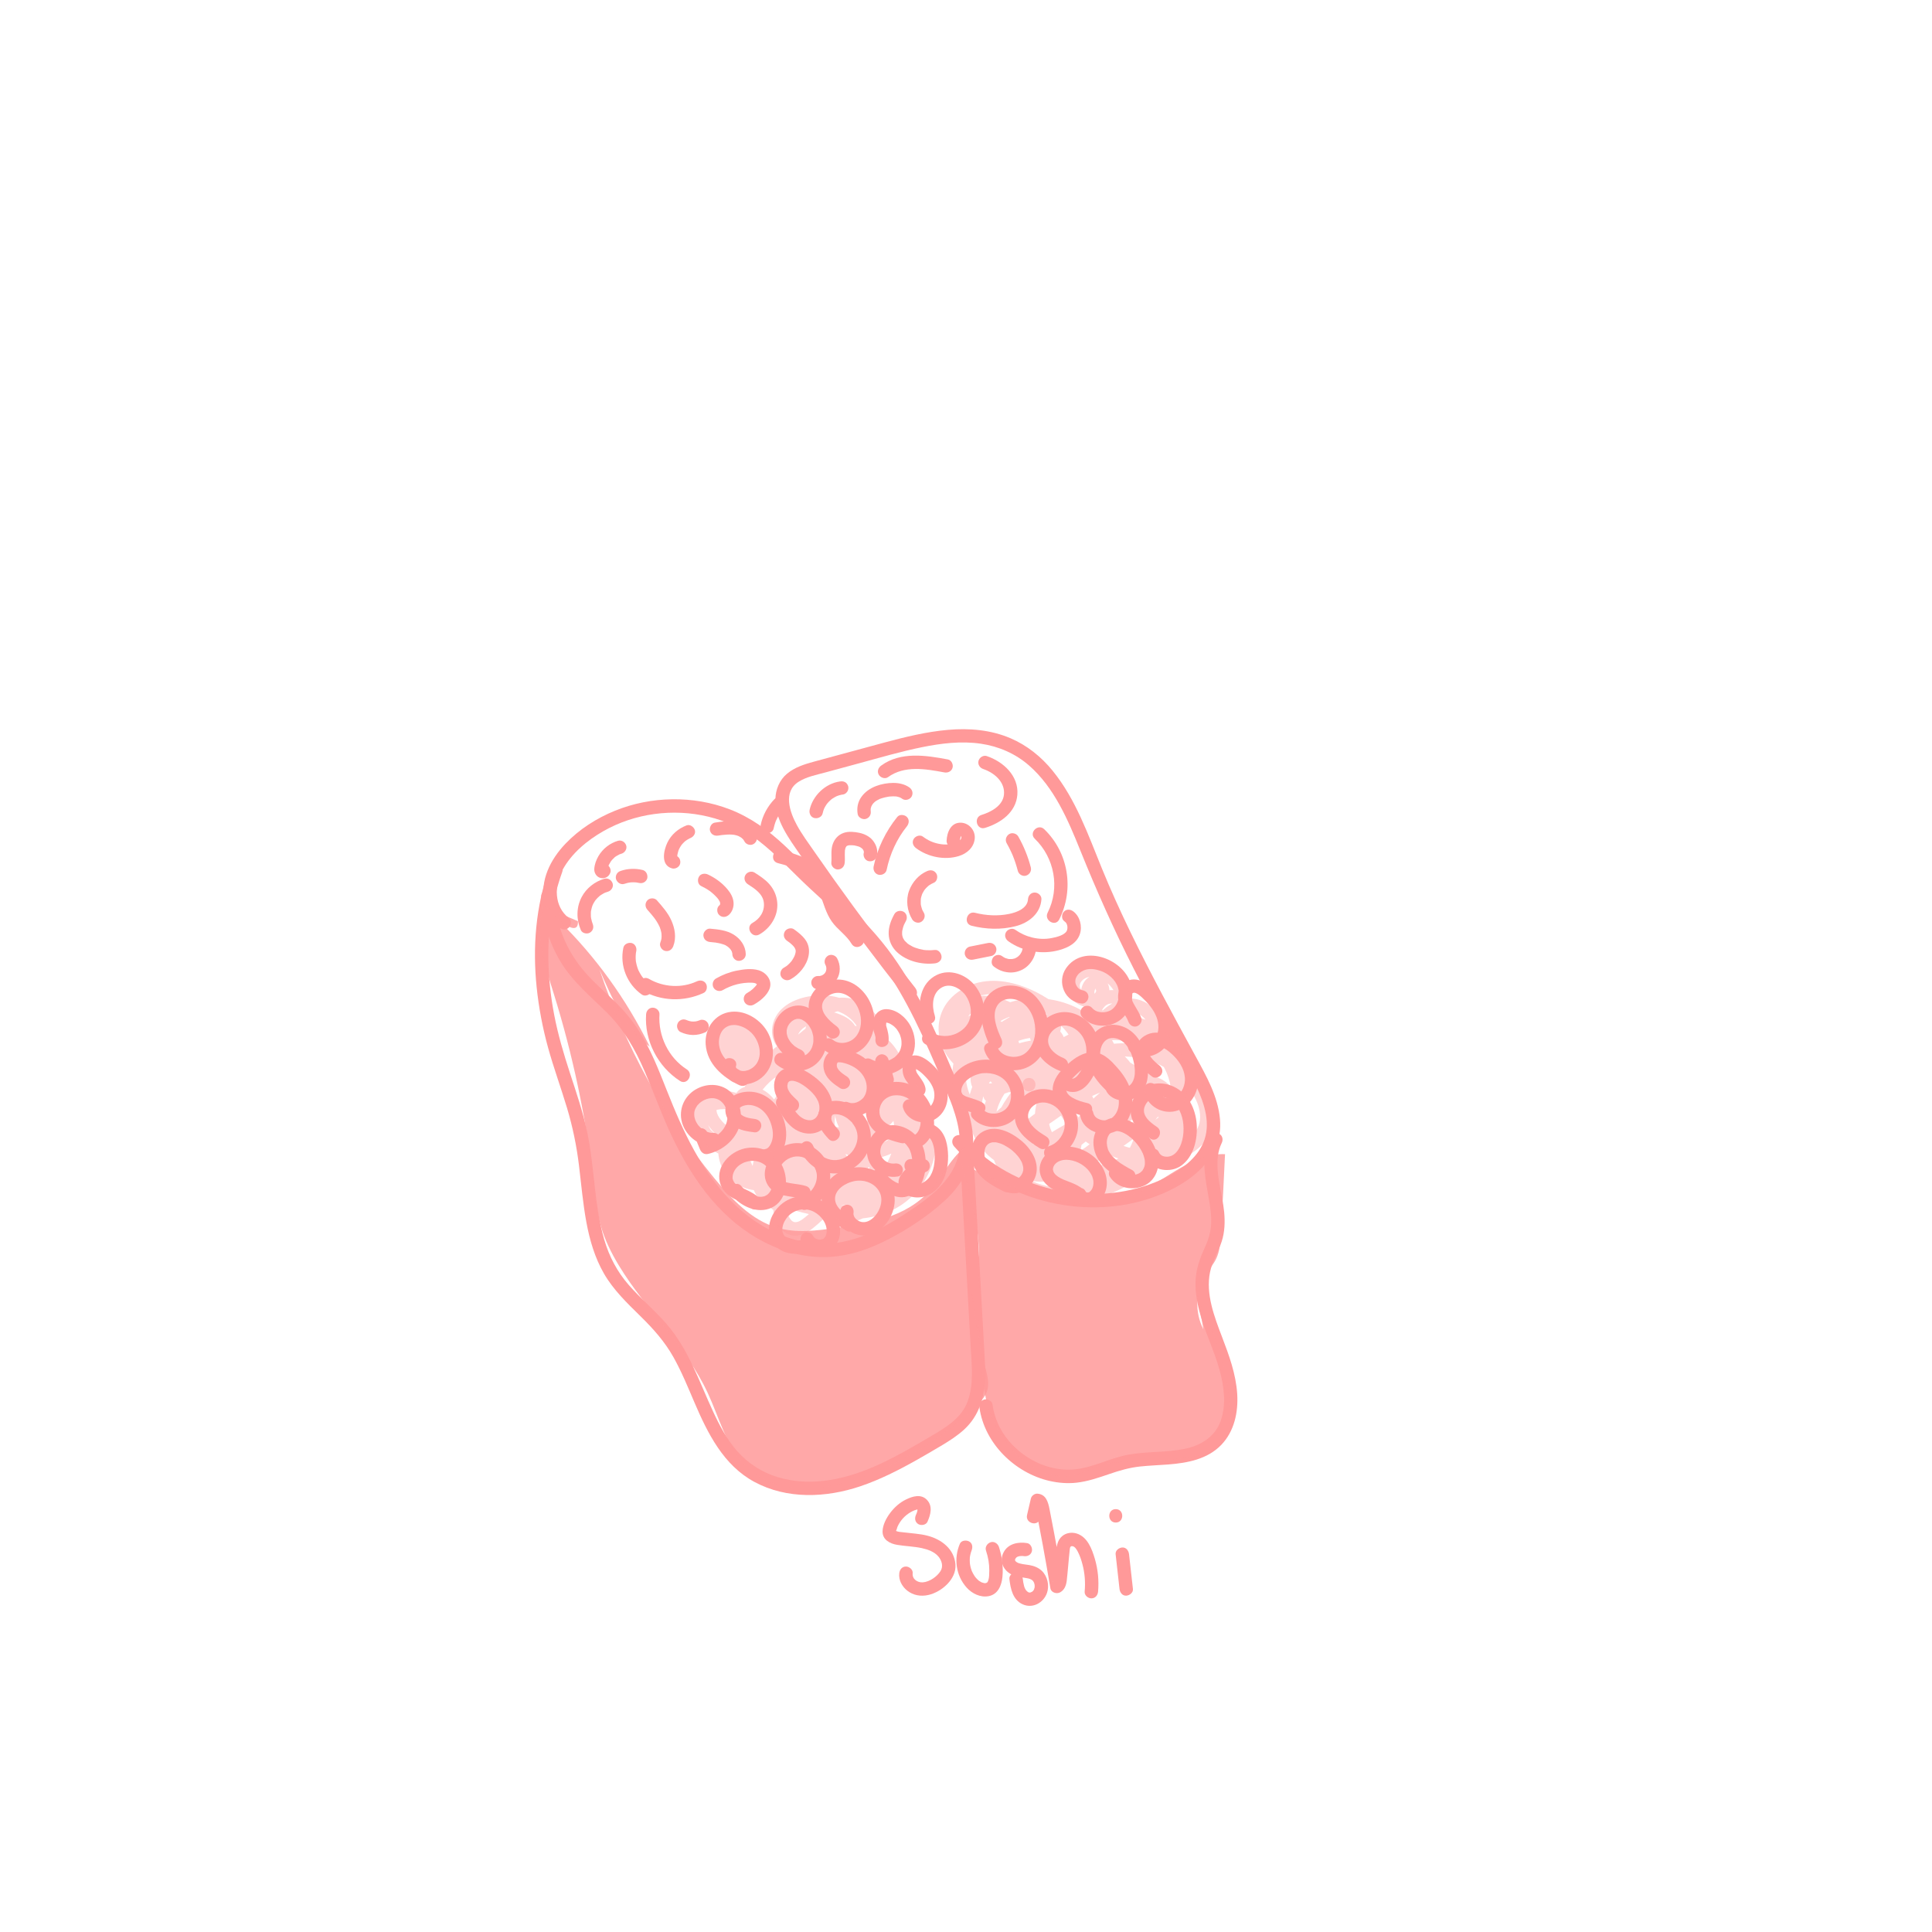 <?xml version="1.0" encoding="utf-8"?>
<!-- Generator: Adobe Illustrator 25.3.1, SVG Export Plug-In . SVG Version: 6.00 Build 0)  -->
<svg version="1.1" id="Layer_1" xmlns="http://www.w3.org/2000/svg" xmlns:xlink="http://www.w3.org/1999/xlink" x="0px" y="0px"
	 viewBox="0 0 720 720" style="enable-background:new 0 0 720 720;" xml:space="preserve">
<style type="text/css">
	.st0{fill:#FF9999;}
	.st1{opacity:0.85;}
	.st2{opacity:0.43;}
</style>
<g>
	<g>
		<path class="st0" d="M201.7,334.14c0.33,8.53,2.78,16.94,7.2,24.26c4.57,7.58,11.33,13.02,17.51,19.2
			c6.15,6.15,10.32,13.51,13.75,21.45c3.41,7.9,6.29,16.01,9.95,23.82c7.19,15.34,17.16,30,32.13,38.63
			c7.1,4.09,15.12,6.71,23.35,6.97c8.82,0.28,17.38-2.46,25.15-6.45c7.41-3.81,14.72-8.61,20.92-14.2
			c6.25-5.63,10.75-12.82,10.99-21.43c0.26-9.27-3.78-18.03-7.31-26.37c-3.44-8.11-6.93-16.2-10.91-24.06
			c-3.96-7.81-8.41-15.39-13.72-22.36c-5.52-7.24-11.93-13.62-18.59-19.8c-3.33-3.09-6.69-6.13-9.98-9.26
			c-3.28-3.11-6.45-6.35-9.75-9.44c-6.08-5.68-12.65-10.48-20.45-13.49c-13.53-5.22-29.3-4.94-42.71,0.51
			c-6.92,2.81-13.34,6.9-18.51,12.32c-5.61,5.88-9.55,13.64-7.84,21.93c0.74,3.59,2.66,7.04,5.58,9.3c1.07,0.83,2.5,1.04,3.54,0
			c0.86-0.86,1.07-2.7,0-3.54c-5.58-4.32-5.48-12.14-2.37-17.91c3.35-6.21,9.21-11.04,15.26-14.49c11.69-6.66,26.01-8.54,39.07-5.38
			c6.79,1.64,13.11,4.64,18.65,8.9c6.84,5.25,12.67,11.76,18.98,17.62c6.31,5.86,12.77,11.58,18.61,17.92
			c5.7,6.18,10.55,13.01,14.8,20.26c4.26,7.27,7.91,14.88,11.33,22.58c1.73,3.89,3.4,7.81,5.06,11.73
			c1.67,3.94,3.33,7.88,4.56,11.98c1.21,4.02,1.99,8.17,1.65,12.38c-0.3,3.79-1.75,7.32-3.89,10.43c-4.23,6.16-10.83,10.59-17,14.59
			c-6.9,4.48-14.31,8.37-22.44,10.01c-7.48,1.51-15.14,0.57-22.25-2.1c-15.02-5.65-25.81-18.32-33.38-32.02
			c-3.97-7.19-7.16-14.75-10.18-22.37c-3.03-7.65-6.04-15.42-10.52-22.38c-2.29-3.56-4.99-6.82-7.98-9.81
			c-2.93-2.94-6.07-5.66-9.01-8.59c-5.69-5.67-10.05-12.33-12.36-20.07c-1.1-3.67-1.73-7.44-1.88-11.27
			C206.58,330.93,201.58,330.92,201.7,334.14L201.7,334.14z"/>
	</g>
</g>
<g>
	<g>
		<path class="st0" d="M341.03,368.09c-10.47-13.27-20.61-26.8-30.42-40.57c-2.42-3.4-4.83-6.82-7.21-10.25
			c-2.21-3.18-4.54-6.33-6.4-9.73c-2.7-4.92-5.29-12.43,0.59-16.18c2.95-1.88,6.57-2.56,9.9-3.47c4.24-1.15,8.49-2.3,12.73-3.45
			c7.77-2.11,15.52-4.39,23.41-5.99c7.15-1.45,14.65-2.36,21.92-1.29c6.64,0.98,12.88,3.69,17.94,8.11
			c9.43,8.24,14.53,20.32,19.12,31.69c6.04,14.96,12.56,29.63,19.88,44.02c3.78,7.43,7.7,14.79,11.66,22.13
			c3.93,7.27,8.19,14.43,11.74,21.89c3.03,6.38,5.49,14.05,2.52,20.92c-2.57,5.93-8.17,9.96-13.76,12.79
			c-10.98,5.56-23.77,7.26-35.91,5.67c-11.97-1.57-23.73-6.43-33.01-14.21c-2.36-1.98-4.56-4.14-6.6-6.45
			c-0.89-1.01-2.62-0.91-3.54,0c-1.01,1.01-0.9,2.52,0,3.54c8.75,9.93,20.64,16.88,33.4,20.26c12.75,3.38,26.57,3.31,39.16-0.78
			c13.24-4.3,27.92-13.88,26.5-29.69c-0.76-8.44-5.04-15.98-9.02-23.27c-4.18-7.67-8.36-15.34-12.45-23.06
			c-8.14-15.37-15.95-30.95-22.53-47.06c-5.15-12.6-9.71-25.83-18.43-36.51c-4.21-5.16-9.52-9.43-15.67-12.05
			c-7.33-3.12-15.38-3.81-23.25-3.11c-8.06,0.71-15.94,2.64-23.74,4.74c-8.77,2.37-17.53,4.75-26.3,7.13
			c-3.53,0.96-7.06,2.08-9.92,4.45c-2.82,2.33-4.31,5.9-4.37,9.52c-0.12,7.72,4.96,14.54,9.14,20.58
			c10.06,14.54,20.49,28.82,31.28,42.83c2.68,3.48,5.38,6.94,8.1,10.39c0.84,1.06,2.66,0.88,3.54,0
			C342.08,370.57,341.87,369.15,341.03,368.09L341.03,368.09z"/>
	</g>
</g>
<g>
	<g>
		<path class="st0" d="M288.32,308.74c0.16-0.76,0.36-1.51,0.62-2.24c0.07-0.2,0.14-0.4,0.22-0.59c0.03-0.08,0.06-0.18,0.11-0.26
			c-0.04,0.07-0.23,0.52-0.09,0.21c0.17-0.36,0.34-0.72,0.52-1.08c0.36-0.69,0.77-1.35,1.22-1.98c0.11-0.15,0.21-0.31,0.34-0.45
			c-0.06,0.06-0.34,0.43-0.13,0.17c0.06-0.07,0.12-0.15,0.18-0.22c0.27-0.33,0.55-0.64,0.85-0.94c0.91-0.94,1.01-2.61,0-3.54
			c-0.98-0.9-2.57-1.01-3.54,0c-2.54,2.64-4.38,6-5.12,9.59c-0.27,1.28,0.37,2.76,1.75,3.08
			C286.5,310.77,288.03,310.11,288.32,308.74L288.32,308.74z"/>
	</g>
</g>
<g>
	<g>
		<path class="st0" d="M357.63,427.68c0.91,16.41,1.81,32.81,2.72,49.22c0.45,8.12,0.9,16.24,1.35,24.36
			c0.38,6.86,1.32,14.24-1.03,20.86c-2.16,6.09-7.78,9.61-13.07,12.73c-6.38,3.76-12.79,7.53-19.51,10.67
			c-11.88,5.55-25.39,8.88-38.29,4.96c-5.84-1.78-10.98-5.08-15.03-9.65c-3.86-4.35-6.62-9.59-9.05-14.84
			c-5.2-11.22-9.09-23.1-17.32-32.59c-4.42-5.1-9.63-9.44-14.07-14.51c-4.31-4.93-7.29-10.6-9.13-16.87
			c-3.83-13.06-3.57-26.88-6.37-40.14c-1.58-7.51-4.07-14.78-6.45-22.06c-2.32-7.11-4.44-14.27-5.85-21.63
			c-2.71-14.17-3.12-29.02,0.06-43.15c0.78-3.46,1.78-6.87,2.98-10.21c0.46-1.27-0.52-2.74-1.75-3.08
			c-1.39-0.38-2.62,0.47-3.08,1.75c-5.1,14.16-6.29,29.54-4.74,44.45c0.79,7.6,2.22,15.12,4.25,22.48c2.1,7.6,4.83,15.01,7.09,22.56
			c2.1,7.01,3.55,14.09,4.43,21.35c0.86,7.04,1.46,14.13,2.75,21.11c1.22,6.65,3.16,13.27,6.55,19.16
			c3.53,6.12,8.64,11.03,13.64,15.93c4.73,4.65,9.01,9.43,12.27,15.24c3.05,5.44,5.4,11.22,7.85,16.94
			c4.94,11.52,10.8,23.33,22.3,29.54c12.15,6.56,26.73,5.95,39.51,1.63c7.28-2.46,14.18-5.96,20.86-9.72
			c3.23-1.82,6.44-3.69,9.63-5.6c2.87-1.72,5.71-3.56,8.19-5.83c5.5-5.05,7.56-11.9,7.8-19.19c0.12-3.69-0.14-7.37-0.35-11.05
			c-0.23-4.14-0.46-8.29-0.69-12.43c-0.92-16.74-1.85-33.47-2.77-50.21c-0.22-4.06-0.45-8.12-0.67-12.18
			C362.45,424.48,357.45,424.46,357.63,427.68L357.63,427.68z"/>
	</g>
</g>
<g>
	<g>
		<path class="st0" d="M451,423.41c-3.27,6.65-2.19,13.87-0.93,20.88c0.61,3.37,1.25,6.75,1.32,10.19c0.08,3.6-0.73,6.79-2.22,10.06
			c-1.76,3.86-3.21,7.57-3.55,11.85c-0.32,4.06,0.31,8.18,1.31,12.11c1.93,7.6,5.54,14.62,7.6,22.18c1.64,6.02,2.51,12.7,0.43,18.73
			c-2.1,6.07-7.5,9.32-13.54,10.55c-6.78,1.38-13.8,0.91-20.62,2.1c-7.59,1.32-14.56,5.58-22.37,5.65
			c-12.03,0.11-23.9-8.4-27.55-19.89c-0.47-1.47-0.8-2.98-1.02-4.5c-0.19-1.34-1.89-2.07-3.08-1.75c-1.44,0.4-1.94,1.73-1.75,3.08
			c1.89,13.31,13.23,24.33,26.14,27.26c3.26,0.74,6.65,1.01,9.97,0.65c4.25-0.47,8.24-1.85,12.26-3.23c3.73-1.28,7.47-2.38,11.4-2.8
			c3.54-0.38,7.1-0.49,10.65-0.77c7.1-0.56,14.52-1.94,19.68-7.29c4.87-5.05,6.38-12.21,5.94-19.03
			c-0.49-7.48-3.03-14.33-5.67-21.26c-2.85-7.49-6.12-15.93-4.46-24.07c0.83-4.06,3.09-7.55,4.36-11.46
			c1.14-3.52,1.26-7.31,0.91-10.97c-0.67-6.94-3.27-14.09-2.29-21.12c0.22-1.59,0.68-3.16,1.38-4.6c0.6-1.21,0.33-2.7-0.9-3.42
			C453.32,421.87,451.6,422.2,451,423.41L451,423.41z"/>
	</g>
</g>
<g>
	<g>
		<path class="st0" d="M348.38,378.55c-1.1-3.49-1.14-8.13,2.28-10.36c3.06-2,6.65-0.2,8.72,2.15c0.85,0.96,1.61,2.47,1.98,3.75
			c0.24,0.83,0.37,1.5,0.42,2.14c0.04,0.64,0,1.88-0.04,2.16c-0.49,3.12-2.32,5.28-5.1,6.66c-2.88,1.42-6.48,1.44-9.31-0.25
			c-2.77-1.65-5.29,2.67-2.52,4.32c7.9,4.72,19.62,0.41,21.65-8.84c1-4.58-0.25-9.4-3.17-13.03c-3.31-4.11-9.21-6.31-14.16-3.92
			c-6.17,2.98-7.43,10.57-5.55,16.56C344.52,382.93,349.35,381.63,348.38,378.55L348.38,378.55z"/>
	</g>
</g>
<g>
	<g>
		<path class="st0" d="M373.19,387.15c-1.57-3.47-3.76-8.62-1.61-12.28c2.03-3.46,6.95-3.2,9.78-0.95c3.29,2.6,4.71,7.09,4.41,11.16
			c-0.25,3.41-2.23,7.29-5.43,8.36c-1.81,0.6-3.57,0.57-5.43-0.12c-1.42-0.53-2.74-1.73-3.21-3.13c-1.01-3.04-5.84-1.74-4.82,1.33
			c1.72,5.17,7.2,7.89,12.45,7.23c5.78-0.72,9.93-5.44,11.07-11.01c1.19-5.83-0.42-12.3-4.67-16.57
			c-4.36-4.37-11.74-5.47-16.56-1.17c-5.81,5.17-3,13.72-0.31,19.69c0.56,1.23,2.34,1.53,3.42,0.9
			C373.56,389.83,373.75,388.38,373.19,387.15L373.19,387.15z"/>
	</g>
</g>
<g>
	<g>
		<path class="st0" d="M396.18,394.23c-2.54-1.02-5.41-3.2-5.58-6.16c-0.16-2.76,2.35-5.19,4.94-5.77c2.8-0.63,5.71,1.09,7.38,3.26
			c2.13,2.78,2.36,6.44,1.46,9.73c-0.5,1.83-1.34,3.69-2.51,5.19c-0.48,0.61-1.12,1.32-1.9,1.47c-0.37,0.07-0.72-0.01-0.86-0.25
			c-1.65-2.76-5.98-0.25-4.32,2.52c1.41,2.35,4.39,3.31,6.96,2.41c2.65-0.92,4.44-3.3,5.71-5.7c2.57-4.83,3.34-10.71,1.01-15.78
			c-2.08-4.52-6.82-8.05-11.91-7.98c-4.86,0.07-9.69,3.73-10.72,8.57c-1.34,6.32,3.61,11.14,9.02,13.3c1.25,0.5,2.75-0.55,3.08-1.75
			C398.32,395.88,397.44,394.73,396.18,394.23L396.18,394.23z"/>
	</g>
</g>
<g>
	<g>
		<path class="st0" d="M415.64,402.69c-1.5-1.47-2.94-3.01-4.03-4.82c-0.97-1.6-1.61-3.37-1.64-4.97c-0.04-2.75,1.41-5.93,4.42-6.05
			c3.82-0.15,6.41,3.27,7.51,6.68c1.01,3.14,1.8,7.51-0.21,10.24c-0.12,0.16-0.28,0.33-0.42,0.47c-0.04,0.04-0.58,0.48-0.19,0.21
			c-0.12,0.09-0.26,0.17-0.39,0.25c-0.1,0.06-0.64,0.3-0.24,0.14c-0.18,0.07-0.37,0.13-0.55,0.18c-0.08,0.02-0.74,0.16-0.47,0.12
			c0.36-0.05-0.39,0.02-0.36,0.02c-0.23,0.01-0.46-0.01-0.69-0.01c-0.12,0-0.46-0.1-0.02,0c-0.22-0.05-0.44-0.12-0.66-0.16
			c-0.42-0.09-0.15-0.04-0.02,0.02c-0.2-0.09-0.38-0.21-0.57-0.31c-0.39-0.21-0.1-0.07-0.01,0.01c-0.15-0.14-0.31-0.29-0.44-0.45
			c0.32,0.42,0,0-0.02-0.11c-0.08-0.16-0.07-0.13,0.04,0.1c-0.05-0.14-0.09-0.29-0.12-0.44c-0.75-3.13-5.57-1.8-4.82,1.33
			c1.17,4.91,7.27,6.1,11.27,4c5.03-2.63,5.35-9.37,4.39-14.24c-1.08-5.51-4.22-11.12-10-12.66c-5.62-1.49-10.85,2.07-12.1,7.63
			c-1.45,6.44,2.39,12.08,6.79,16.38C414.41,408.47,417.95,404.94,415.64,402.69L415.64,402.69z"/>
	</g>
</g>
<g>
	<g>
		<path class="st0" d="M403.13,368.99c0.21,0.02-0.47-0.17-0.42-0.14c-0.16-0.08-0.32-0.17-0.47-0.27
			c-0.39-0.25,0.36,0.36-0.24-0.19c-0.13-0.12-0.26-0.25-0.38-0.39c-0.01-0.01-0.27-0.36-0.12-0.14c-0.11-0.15-0.2-0.31-0.29-0.47
			c0,0-0.3-0.67-0.21-0.41c-0.13-0.34-0.23-0.71-0.27-1.07c0.03,0.3,0.05-0.76,0.03-0.65c0.09-0.61,0.34-1.17,0.77-1.79
			c0.66-0.97,1.94-1.8,3.2-2.13c1.81-0.47,3.76-0.11,5.5,0.5c2.79,0.97,5.49,3.28,6.38,6.11c0.9,2.84,0.33,6.07-2,8.07
			c-1,0.86-2.56,1.28-4,1.23c-0.52-0.02-1.34-0.17-1.91-0.39c-0.72-0.29-1.2-0.67-1.79-1.32c-0.91-1-2.61-0.92-3.54,0
			c-1,1-0.91,2.53,0,3.54c3.27,3.61,9.07,4.1,13.17,1.66c4.46-2.65,6.17-8.23,5.15-13.13c-2.11-10.07-17.87-16.25-24.4-6.77
			c-1.71,2.48-1.96,5.61-0.76,8.34c1.21,2.75,3.65,4.47,6.6,4.82c1.34,0.16,2.5-1.26,2.5-2.5
			C405.63,370.01,404.48,369.15,403.13,368.99L403.13,368.99z"/>
	</g>
</g>
<g>
	<g>
		<path class="st0" d="M366.02,410.85c-1.71-0.98-3.63-1.41-5.48-2.04c-0.48-0.17-0.65-0.23-0.87-0.35c-0.19-0.1-0.37-0.2-0.55-0.31
			c-0.09-0.05-0.48-0.38-0.2-0.13c-0.44-0.39-0.72-0.8-0.68-1.6c0.19-3.72,5-6.22,8.11-6.48c3.63-0.31,7.45,1,9.29,4.2
			c1.66,2.89,1.61,6.88-0.88,9.22c-1.08,1.02-2.82,1.61-4.32,1.64c-1.74,0.03-3.19-0.47-4.39-1.76c-2.2-2.35-5.73,1.19-3.54,3.54
			c3.54,3.78,9.71,4.17,14.01,1.48c4.73-2.96,6.33-9.17,4.49-14.3c-1.98-5.53-7.19-8.83-12.97-9.06
			c-5.83-0.23-12.04,3.03-14.22,8.62c-1.29,3.32-0.35,6.9,2.65,8.88c2.15,1.42,5.06,1.65,7.01,2.77
			C366.29,416.77,368.82,412.45,366.02,410.85L366.02,410.85z"/>
	</g>
</g>
<g>
	<g>
		<path class="st0" d="M389.92,423.55c-2.5-1.55-5.19-3.24-6.41-5.88c-0.46-1-0.55-2.22-0.05-3.48c0.4-1.02,1.35-2.07,2.44-2.65
			c2.76-1.45,6.23-0.39,8.24,1.59c1,0.99,1.79,2.25,2.2,3.52c0.19,0.58,0.37,1.44,0.4,1.79c0.06,0.73,0.02,1.65-0.07,2.11
			c-0.65,3.12-2.88,5.71-5.84,6.64c-3.06,0.95-1.76,5.78,1.33,4.82c4.29-1.34,7.68-4.73,9.04-9.01c1.4-4.4,0.11-9.17-2.81-12.64
			c-3.05-3.62-8.3-5.39-12.88-4.01c-4.72,1.42-7.97,6.06-7.23,11c0.74,4.91,5.2,8.1,9.12,10.52
			C390.14,429.56,392.65,425.24,389.92,423.55L389.92,423.55z"/>
	</g>
</g>
<g>
	<g>
		<path class="st0" d="M376.77,439.75c-1.71-0.84-3.42-1.69-5.03-2.72c-1.31-0.85-2.78-2.05-3.61-3.27
			c-0.22-0.33-0.43-0.67-0.61-1.02c0.01,0.02-0.29-0.65-0.16-0.33c0.13,0.33-0.13-0.38-0.12-0.35c-0.12-0.37-0.22-0.74-0.29-1.11
			c-0.03-0.15-0.06-0.3-0.08-0.45c0.07,0.55,0-0.25,0-0.36c-0.01-0.34,0.01-0.68,0.02-1.02c0.02-0.7-0.13,0.45,0.03-0.22
			c0.03-0.14,0.06-0.29,0.09-0.43c0.04-0.18,0.1-0.35,0.15-0.53c0.04-0.13,0.24-0.56,0.02-0.11c0.06-0.13,0.12-0.26,0.19-0.39
			c0.04-0.07,0.43-0.69,0.27-0.47c-0.21,0.29,0.22-0.25,0.22-0.24c0.1-0.11,0.21-0.2,0.31-0.3c0.43-0.44-0.36,0.15,0.19-0.14
			c0.15-0.08,0.29-0.17,0.43-0.25c0.71-0.39-0.15,0.02,0.28-0.12c0.21-0.07,0.43-0.12,0.65-0.18c0.51-0.12,0.25-0.04,0.13-0.03
			c0.31-0.03,0.63-0.03,0.95-0.01c0.44,0.02,0.34,0.01,0.84,0.12c0.46,0.1,0.92,0.24,1.36,0.4c0.75,0.27,1.56,0.71,2.38,1.22
			c1.49,0.94,2.72,1.97,3.95,3.42c0.37,0.44,0.86,1.15,1.24,1.86c0.26,0.5,0.21,0.35,0.39,0.88c0.07,0.21,0.14,0.43,0.19,0.64
			c0.02,0.09,0.19,0.89,0.14,0.52c0.06,0.43,0.06,0.87,0.04,1.3c-0.02,0.67,0.15-0.35-0.06,0.29c-0.07,0.23-0.13,0.47-0.2,0.7
			c-0.15,0.47-0.08,0.18-0.03,0.08c-0.12,0.26-0.26,0.51-0.41,0.75c-0.05,0.08-0.35,0.51-0.1,0.19c-0.15,0.19-0.32,0.37-0.48,0.55
			c-0.14,0.14-0.29,0.28-0.44,0.41c-0.13,0.11-0.12,0.11,0.04-0.02c-0.13,0.09-0.26,0.18-0.39,0.26c-0.13,0.08-0.27,0.15-0.41,0.23
			c-0.46,0.28,0.22-0.02-0.25,0.11c-0.22,0.06-0.43,0.12-0.66,0.17c0.44-0.09-0.05-0.03-0.23-0.01c-0.41,0.04-0.17,0.01-0.01,0.03
			c-0.1-0.02-0.93-0.28-0.51-0.1c-1.24-0.54-2.68-0.36-3.42,0.9c-0.62,1.06-0.35,2.88,0.9,3.42c2.36,1.04,4.88,0.95,7.11-0.43
			c2.05-1.27,3.63-3.35,4.27-5.68c1.34-4.92-1.81-9.83-5.47-12.84c-3.88-3.2-9.67-6.09-14.53-3.22c-3.91,2.31-4.96,7.46-3.61,11.56
			c1.78,5.42,7.01,8.32,11.82,10.68c1.21,0.59,2.7,0.33,3.42-0.9C378.31,442.08,377.99,440.35,376.77,439.75L376.77,439.75z"/>
	</g>
</g>
<g>
	<g>
		<path class="st0" d="M404,443.45c-1.58-1.32-3.32-2.16-5.23-2.9c-1.54-0.6-3.02-1.07-4.4-1.99c-0.51-0.34-0.97-0.7-1.42-1.29
			c0.16,0.21-0.09-0.15-0.1-0.16c-0.09-0.15-0.19-0.31-0.27-0.48c0.1,0.21-0.19-0.82-0.17-0.6c-0.11-1.11,0.61-2.27,1.64-2.92
			c2.67-1.69,6.47-0.71,8.83,0.71c1.13,0.68,2.31,1.71,3.01,2.64c0.46,0.62,0.89,1.32,1.18,2.03c-0.1-0.25,0.18,0.6,0.2,0.68
			c0.05,0.17,0.08,0.35,0.13,0.52c0.02,0.09,0.03,0.18,0.05,0.26c-0.02-0.18-0.01-0.18,0,0c0.16,1.47-0.09,2.93-1.06,3.92
			c-0.52,0.53-0.67,0.55-1.23,0.53c0.37,0.02-0.01-0.01-0.09-0.02c-0.69-0.12,0.3,0.13-0.33-0.13c0.06,0.03,0.33,0.36-0.08-0.06
			c0.26,0.27-0.12-0.22-0.16-0.31c-0.58-1.22-2.32-1.54-3.42-0.9c-1.24,0.73-1.48,2.2-0.9,3.42c1.13,2.36,3.95,3.36,6.41,2.88
			c2.56-0.49,4.37-2.66,5.26-4.98c1.68-4.36-0.16-9.21-3.33-12.37c-3.46-3.45-8.45-5.22-13.3-4.46c-5.29,0.83-9.52,6.18-7.07,11.45
			c1.05,2.26,3.25,3.92,5.47,4.94c2.25,1.03,4.96,1.57,6.85,3.14c1.04,0.86,2.52,1.02,3.54,0C404.89,446.1,405.05,444.32,404,443.45
			L404,443.45z"/>
	</g>
</g>
<g>
	<g>
		<path class="st0" d="M421.94,436.06c-1.9-1.04-4.1-2.25-5.62-3.5c-0.81-0.66-1.58-1.38-2.23-2.2c0.17,0.22-0.18-0.25-0.21-0.29
			c-0.14-0.2-0.27-0.39-0.39-0.6c-0.13-0.21-0.25-0.43-0.37-0.65c-0.07-0.14-0.14-0.28-0.2-0.42c0.1,0.24,0.1,0.22,0-0.05
			c-0.49-1.7-0.63-2.86-0.15-4.38c0.02-0.07,0.3-0.74,0.07-0.24c0.06-0.13,0.13-0.27,0.2-0.4c0.1-0.19,0.22-0.38,0.34-0.56
			c0.34-0.54-0.32,0.25,0.15-0.18c0.16-0.15,0.31-0.31,0.47-0.46c-0.4,0.35,0.15-0.09,0.21-0.13c0.41-0.25,0.55-0.28,1.11-0.44
			c0.57-0.16,1.5-0.03,2.21,0.18c0.97,0.28,1.86,0.76,2.81,1.41c1.58,1.07,3.15,2.72,4.19,4.27c0.49,0.73,1.14,1.89,1.38,2.46
			c0.21,0.52,0.39,1.05,0.52,1.6c0.18,0.71,0.18,0.67,0.22,1.35c0.05,1.04,0.04,1.55-0.43,2.6c0.06-0.13,0.12-0.21-0.09,0.15
			c-0.12,0.2-0.24,0.41-0.36,0.61c-0.33,0.54,0.33-0.27-0.13,0.16c-0.2,0.19-0.39,0.39-0.61,0.58c0.35-0.31,0.1-0.07,0.01-0.01
			c-0.24,0.15-0.47,0.3-0.72,0.43c-0.08,0.04-0.71,0.29-0.17,0.09c-0.27,0.1-0.53,0.19-0.81,0.26c-0.14,0.04-0.28,0.07-0.42,0.1
			c-0.14,0.03-0.28,0.05-0.42,0.08c0.31-0.04,0.32-0.05,0.03-0.02c-0.5,0.01-0.99,0.02-1.5-0.02c0.1,0.01,0.5,0.1,0.03,0
			c-0.28-0.06-0.56-0.11-0.83-0.19c-0.2-0.06-0.4-0.13-0.6-0.2c0.53,0.19-0.15-0.08-0.26-0.14c-0.15-0.08-0.3-0.17-0.45-0.27
			c-0.12-0.08-0.23-0.15-0.34-0.24c0.23,0.18,0.24,0.18,0.02-0.01c-0.14-0.15-0.3-0.3-0.45-0.45c-0.18-0.22-0.18-0.21-0.01,0.01
			c-0.08-0.12-0.16-0.24-0.24-0.36c-0.73-1.13-2.22-1.6-3.42-0.9c-1.13,0.66-1.63,2.28-0.9,3.42c2.76,4.3,8.49,5.4,12.98,3.28
			c2.36-1.11,4.07-3.31,4.75-5.8c0.79-2.9,0.16-5.88-1.04-8.56c-2.32-5.18-7.49-10.15-13.3-10.85c-5.86-0.71-9.94,4.66-9.45,10.15
			c0.61,6.82,6.41,10.63,11.91,13.65c1.18,0.65,2.73,0.29,3.42-0.9C423.51,438.34,423.13,436.71,421.94,436.06L421.94,436.06z"/>
	</g>
</g>
<g>
	<g>
		<path class="st0" d="M405.23,411.09c-1.87-0.43-3.74-0.96-5.41-1.93c-0.74-0.43-1.28-0.8-1.83-1.46
			c-0.29-0.34-0.61-1.07-0.65-1.41c-0.25-2.1,1.79-3.92,3.13-5.25c1.61-1.59,3.57-3.44,5.88-3.85c2.18-0.39,3.8,1.47,5.19,2.87
			c1.6,1.61,3.03,3.35,4.09,5.37c1.75,3.33,2.12,8.11-0.88,10.89c-0.69,0.64-1.25,0.91-2.05,1.11c-0.52,0.13-1.67,0.12-2.21-0.03
			c-1.68-0.46-2.75-1.22-3.09-2.85c-0.28-1.32-1.83-2.09-3.08-1.75c-1.37,0.38-2.03,1.75-1.75,3.08c1.2,5.69,8.21,8,13.13,5.76
			c5.58-2.55,7.3-9.82,5.68-15.29c-0.94-3.16-2.78-5.94-4.95-8.4c-2.07-2.35-4.63-5.1-7.85-5.66c-3.58-0.63-6.81,1.1-9.5,3.29
			c-2.5,2.03-5.19,4.63-6.28,7.72c-2.58,7.29,5.37,11.29,11.12,12.6C407.04,416.62,408.38,411.8,405.23,411.09L405.23,411.09z"/>
	</g>
</g>
<g>
	<g>
		<path class="st0" d="M431.17,419.99c-2.61-1.76-6.05-4.39-4.46-7.9c1.38-3.06,4.78-4.03,7.79-2.94c3.66,1.33,5.68,4.87,6.32,8.54
			c0.62,3.57,0.19,8.26-2.05,11.24c-1.04,1.39-2.4,2.14-3.89,2.14c-1.42,0-2.47-0.48-3.06-1.79c-0.56-1.23-2.34-1.53-3.42-0.9
			c-1.26,0.74-1.46,2.19-0.9,3.42c2.14,4.65,8.76,5.4,12.66,2.64c4.73-3.36,6.19-9.9,5.82-15.4c-0.39-5.81-3.17-11.61-8.69-14.13
			c-5.26-2.4-11.45-1.08-14.54,4.04c-1.6,2.65-1.87,5.84-0.62,8.67c1.3,2.94,3.93,4.93,6.53,6.68
			C431.33,426.11,433.83,421.78,431.17,419.99L431.17,419.99z"/>
	</g>
</g>
<g>
	<g>
		<path class="st0" d="M431.93,396.94c-1.48-1.12-5.61-4.58-3-6.47c2.9-2.11,6.73,1.21,8.68,3.22c2.34,2.41,4.16,5.58,3.97,9.03
			c-0.14,2.6-1.72,5.67-4.39,6.44c-1.16,0.34-2.57,0.19-3.68-0.41c-0.71-0.38-1.14-0.66-1.65-1.32c-0.23-0.3-0.57-1.01-0.61-1.35
			c-0.16-1.34-1.03-2.5-2.5-2.5c-1.23,0-2.66,1.15-2.5,2.5c0.59,4.88,4.94,8.37,9.85,8.26c5.16-0.12,9.17-4.46,10.17-9.32
			c1.12-5.42-1.19-10.67-4.87-14.6c-3.64-3.88-9.64-7.58-14.86-4.36c-2.71,1.67-4.06,4.88-3.12,7.97c0.94,3.1,3.49,5.33,5.98,7.22
			c1.08,0.82,2.8,0.17,3.42-0.9C433.58,399.08,433.01,397.76,431.93,396.94L431.93,396.94z"/>
	</g>
</g>
<g>
	<g>
		<path class="st0" d="M425.33,379.41c-0.61-1.65-1.49-3.08-2.39-4.57c-0.68-1.13-1.27-2.27-1.27-3.4c0-0.33,0.04-0.53,0.06-0.62
			c0.03-0.14,0.08-0.27,0.12-0.4c-0.02,0.06-0.11,0.22,0.03-0.03c0.01-0.02,0.22-0.28,0.1-0.2c0.19-0.12,0.38-0.2,0.54-0.22
			c0.94-0.1,2.27,1.01,3.01,1.7c2.21,2.04,4.36,4.49,5.46,7.33c0.96,2.49,1.12,5.61-0.52,7.86c-1.57,2.16-4.42,2.56-6.35,1.11
			c-1.08-0.81-2.79-0.17-3.42,0.9c-0.75,1.28-0.18,2.61,0.9,3.42c3.42,2.58,8.33,1.72,11.44-0.9c3.4-2.85,4.18-7.76,3.3-11.9
			c-0.92-4.35-3.89-8.1-7.03-11.12c-1.62-1.56-3.58-2.97-5.85-3.3c-2.3-0.33-4.63,0.65-5.83,2.68c-1.17,1.96-1.21,4.55-0.46,6.67
			c0.8,2.28,2.51,4.08,3.34,6.32c0.47,1.27,1.69,2.13,3.08,1.75C424.8,382.15,425.8,380.68,425.33,379.41L425.33,379.41z"/>
	</g>
</g>
<g>
	<g>
		<path class="st0" d="M283.02,446.48c-1.52-1.42-3.32-2.34-5.19-3.22c-0.84-0.4-1.69-0.79-2.49-1.27c-0.33-0.2-0.66-0.41-0.98-0.64
			c0.41,0.31-0.16-0.15-0.2-0.19c-0.19-0.18-0.38-0.37-0.55-0.57c-0.26-0.3,0.24,0.47-0.08-0.13c-0.11-0.2-0.24-0.39-0.34-0.61
			c0.17,0.39-0.13-0.49-0.12-0.46c-0.16-0.72-0.03,0.24-0.06-0.49c-0.03-0.9,0.25-1.83,0.76-2.71c0.45-0.76,0.85-1.23,1.69-1.91
			c-0.26,0.21,0.07-0.05,0.11-0.07c0.21-0.14,0.43-0.29,0.65-0.42c0.22-0.13,0.45-0.25,0.68-0.37c0.15-0.08,0.31-0.15,0.47-0.22
			c-0.2,0.09-0.16,0.08,0.12-0.03c0.41-0.13,0.82-0.27,1.24-0.36c0.25-0.06,0.5-0.11,0.76-0.15c-0.49,0.07,0.35-0.02,0.36-0.02
			c0.43-0.03,0.86-0.03,1.28,0c0.02,0,0.85,0.09,0.36,0.02c0.34,0.05,0.67,0.12,1,0.21c1.52,0.41,3,1.41,3.84,2.64
			c1.08,1.59,1.61,3.08,1.65,4.76c0.02,1.12,0,1.31-0.33,2.37c-0.27,0.85-0.73,1.7-1.43,2.36c-0.24,0.22-0.59,0.46-1.04,0.69
			c0.4-0.2-0.32,0.11-0.34,0.12c-0.1,0.03-1.02,0.2-0.56,0.15c-1.23,0.14-1.73,0.03-2.92-0.36c-1.95-0.64-3.75-2.01-5.22-3.71
			c-0.88-1.02-2.63-0.91-3.54,0c-1.01,1.01-0.89,2.51,0,3.54c3.56,4.11,9.68,7.13,14.98,4.64c5.56-2.61,6.4-9.99,4.19-15.05
			c-2.3-5.26-7.76-8.02-13.35-7.2c-5.43,0.8-10.91,5.65-10.36,11.55c0.31,3.24,2.32,5.59,5.08,7.14c1.11,0.62,2.28,1.12,3.41,1.68
			c0.59,0.29,1.17,0.59,1.73,0.94c0.24,0.15,0.47,0.31,0.71,0.47c0.33,0.23-0.24-0.21,0.06,0.05c0.15,0.13,0.3,0.26,0.45,0.4
			c0.99,0.92,2.56,0.98,3.54,0C283.95,449.09,284.01,447.41,283.02,446.48L283.02,446.48z"/>
	</g>
</g>
<g>
	<g>
		<path class="st0" d="M265.93,422.2c-0.23,0-0.46,0.01-0.7-0.01c-0.08,0-0.65-0.07-0.3-0.02c-0.41-0.06-0.81-0.17-1.2-0.3
			c-0.39-0.13-0.39-0.12-0.81-0.33c-0.49-0.25-0.98-0.54-1.41-0.88c-0.18-0.14-1.12-1.09-1.26-1.27c-0.5-0.64-1-1.59-1.16-2.08
			c-0.14-0.43-0.27-0.88-0.34-1.33c0.04,0.29-0.03-0.54-0.03-0.7c0-0.82,0.07-1.24,0.43-2.12c-0.14,0.34,0.3-0.54,0.4-0.7
			c0.08-0.14,0.17-0.27,0.27-0.4c0.44-0.62-0.3,0.31,0.21-0.26c0.65-0.72,0.91-0.95,1.53-1.35c1.19-0.76,2.41-1.15,3.56-1.19
			c0.4-0.01,0.8,0,1.2,0.05c-0.47-0.06,0.36,0.1,0.51,0.14c0.61,0.17,1.24,0.48,1.67,0.82c1.29,1.02,1.93,2.2,2.33,3.65
			c0.38,1.38,0.39,2.87,0,4.25c-1.03,3.65-4.54,6.13-8.24,7.03c1.03,0.58,2.05,1.16,3.08,1.75c-0.64-1.55-1.27-3.11-1.91-4.66
			c-0.51-1.25-1.66-2.13-3.08-1.75c-1.18,0.32-2.26,1.82-1.75,3.08c0.64,1.55,1.27,3.11,1.91,4.66c0.52,1.28,1.63,2.1,3.08,1.75
			c5.02-1.21,9.44-4.62,11.36-9.46c1.77-4.44,0.68-10.03-2.76-13.38c-3.44-3.34-8.47-3.65-12.64-1.53
			c-4.33,2.2-6.82,6.86-5.95,11.66c1,5.55,6.36,9.99,12,9.88C269.14,427.14,269.15,422.14,265.93,422.2L265.93,422.2z"/>
	</g>
</g>
<g>
	<g>
		<path class="st0" d="M281.22,416.99c-1.4-0.18-2.92-0.38-4.18-1.05c-0.5-0.27-0.89-0.55-1.22-0.98c-0.26-0.35-0.47-0.86-0.49-1.11
			c-0.07-0.79,0.59-1.32,1.44-1.66c1.18-0.46,2.48-0.52,3.65-0.26c2.67,0.59,4.7,2.35,6,4.74c0.69,1.26,1.13,2.62,1.41,4.03
			c0.19,0.94,0.27,2.1,0.14,3.13c-0.14,1.14-0.51,2.24-1.15,3.22c0,0.01-0.24,0.34-0.09,0.14c0.15-0.2-0.23,0.26-0.27,0.3
			c-0.08,0.09-0.17,0.17-0.26,0.25c-0.29,0.27,0.44-0.26-0.14,0.12c-0.13,0.09-0.66,0.35-0.53,0.3c0.22-0.08-0.93,0.16-0.46,0.12
			c-1.34,0.13-2.5,1.05-2.5,2.5c0,1.25,1.15,2.63,2.5,2.5c3.97-0.39,6.58-3.38,7.52-7.13c0.98-3.94,0.15-8.15-1.7-11.71
			c-1.98-3.81-5.62-6.81-9.93-7.47c-4.32-0.66-10.11,1.07-10.61,6.15c-0.26,2.62,1.25,5.11,3.31,6.6c2.2,1.59,4.94,1.93,7.55,2.27
			c1.34,0.17,2.5-1.27,2.5-2.5C283.72,418,282.56,417.17,281.22,416.99L281.22,416.99z"/>
	</g>
</g>
<g>
	<g>
		<path class="st0" d="M300.33,441.98c-1.59-0.48-3.24-0.66-4.87-0.9c-0.74-0.11-1.48-0.23-2.21-0.41c-0.41-0.1-0.81-0.23-1.21-0.36
			c-0.07-0.02-0.44-0.19-0.08-0.02c-0.22-0.1-0.43-0.21-0.63-0.33c-0.41-0.24-0.64-0.44-0.88-0.86c-0.42-0.72-0.48-1.53-0.36-2.36
			c0.21-1.42,0.93-2.59,1.91-3.57c1.04-1.04,2.29-1.73,3.77-2.07c1.13-0.26,2.71-0.14,3.77,0.29c1.43,0.59,2.62,1.58,3.38,2.64
			c0.96,1.32,1.47,2.72,1.51,4.12c0.09,3.33-2.21,6.71-5.34,7.82c-1.27,0.45-2.12,1.71-1.75,3.08c0.34,1.23,1.8,2.2,3.08,1.75
			c4.68-1.66,8.21-5.78,8.89-10.74c0.67-4.9-1.84-9.73-6-12.32c-4.06-2.52-9.32-2.27-13.18,0.53c-3.97,2.88-6.87,8.86-3.92,13.48
			c2.86,4.48,8.36,3.73,12.82,5.07C302.09,447.73,303.41,442.9,300.33,441.98L300.33,441.98z"/>
	</g>
</g>
<g>
	<g>
		<path class="st0" d="M301.27,461.82c-1.76,0.33-3.36,0.56-5.26,0.44c-1.37-0.09-2.8-0.47-3.7-1.68c-1.86-2.51,0.04-6.33,2.17-8.03
			c2.67-2.13,6.14-2.43,8.97-0.88c2.79,1.53,5.07,4.67,4.57,7.94c-0.1,0.62-0.4,1.37-0.94,1.87c-0.06,0.06-0.37,0.26-0.06,0.05
			c-0.19,0.13-0.41,0.26-0.62,0.34c0.5-0.2-0.95,0.15-0.35,0.08c-0.24,0.03-0.48,0.01-0.72,0.02c-0.5,0.03,0.23,0.1-0.3-0.02
			c-0.16-0.04-0.31-0.07-0.47-0.12c-0.05-0.01-0.7-0.29-0.3-0.1c-0.14-0.07-0.28-0.15-0.42-0.23c-0.47-0.26,0.1,0.15-0.26-0.18
			c0.03,0.03-0.49-0.53-0.29-0.27c0.1,0.13-0.26-0.45-0.32-0.56c-0.61-1.2-2.3-1.55-3.42-0.9c-1.22,0.71-1.51,2.21-0.9,3.42
			c2.41,4.73,9.54,5.28,12.71,1.11c3.51-4.62,1.19-11.48-2.84-14.97c-4.24-3.68-10.07-4.52-15.08-1.88
			c-4.8,2.53-8.18,8.45-6.36,13.86c1,2.98,3.49,5.1,6.54,5.79c2.96,0.67,6.01,0.26,8.95-0.29c1.33-0.25,2.08-1.85,1.75-3.08
			C303.96,462.18,302.6,461.57,301.27,461.82L301.27,461.82z"/>
	</g>
</g>
<g>
	<g>
		<path class="st0" d="M317.85,454.29c-2.78-1.71-6.73-4.15-6.66-7.66c0.07-3.47,3.99-5.84,7.2-6.47c3.71-0.73,7.78,0.75,9.48,4.28
			c1.56,3.24-0.17,7.65-2.93,9.82c-1.4,1.1-3.04,1.55-4.61,0.91c-0.49-0.2-1.28-0.77-1.59-1.15c-0.54-0.66-0.75-1.41-0.67-1.89
			c0.23-1.33-0.36-2.69-1.75-3.08c-1.21-0.33-2.84,0.41-3.08,1.75c-1.08,6.14,5.19,10.93,10.97,9.33c5.68-1.57,9.66-8.12,9.19-13.86
			c-0.51-6.35-6.04-10.77-12.16-11.23c-5.89-0.44-12.35,2.81-14.48,8.5c-1.13,3.02-0.51,6.42,1.36,9c1.87,2.59,4.52,4.42,7.2,6.07
			C318.07,460.3,320.59,455.98,317.85,454.29L317.85,454.29z"/>
	</g>
</g>
<g>
	<g>
		<path class="st0" d="M333.3,433.62c-0.41,0.06-1.15,0-1.77-0.18c-0.64-0.18-1.41-0.59-1.88-1c-1.16-1.01-1.62-2.12-1.59-3.46
			c0.01-0.46,0.18-1.35,0.33-1.7c0.36-0.89,0.7-1.35,1.38-1.95c0.94-0.83,2.14-1.09,3.55-1c0.26,0.02,0.33,0.03,0.83,0.15
			c0.4,0.1,0.81,0.22,1.19,0.38c0.31,0.13,1.46,0.83,1.76,1.1c1.21,1.06,2,2.37,2.46,4.04c0.47,1.67,0.54,3.52,0.29,5.22
			c-0.24,1.64-0.73,3.54-1.67,4.72c-1.12,1.4-2.54,1.49-4.05,0.79c-2.01-0.92-3.62-2.62-5.06-4.25c-0.89-1.01-2.62-0.91-3.54,0
			c-1.01,1.01-0.9,2.52,0,3.54c3.46,3.92,9.32,8.46,14.6,4.85c4.59-3.13,5.5-10.22,4.47-15.27c-1.08-5.35-5.27-9.57-10.74-10.21
			c-5.48-0.64-10.13,3.37-10.73,8.76c-0.32,2.9,0.81,5.89,3,7.83c2.38,2.12,5.38,2.95,8.52,2.46c1.34-0.21,2.07-1.88,1.75-3.08
			C335.98,433.94,334.64,433.41,333.3,433.62L333.3,433.62z"/>
	</g>
</g>
<g>
	<g>
		<path class="st0" d="M312.33,420.88c-1.04-1.13-2.44-2.64-2.53-4c-0.03-0.49,0.08-1.07,0.22-1.21c0.45-0.48,1.12-0.46,1.77-0.42
			c2.85,0.16,5.57,2.3,6.94,4.94c1.38,2.66,1.04,5.71-0.66,8.3c-1.68,2.56-4.52,4.01-7.44,3.84c-3.01-0.17-6.36-2.32-7.53-5.19
			c-0.51-1.25-1.66-2.13-3.08-1.75c-1.19,0.33-2.26,1.82-1.75,3.08c1.84,4.54,5.89,7.95,10.8,8.69c5.13,0.78,9.94-1.46,12.96-5.63
			c2.97-4.11,3.33-9.53,0.94-13.99c-2.27-4.24-7.13-7.58-12.06-7.28c-3.43,0.2-5.89,2.6-6.11,6.04c-0.21,3.26,1.92,5.88,3.99,8.14
			C310.98,426.79,314.51,423.25,312.33,420.88L312.33,420.88z"/>
	</g>
</g>
<g>
	<g>
		<path class="st0" d="M297.07,410.03c-0.68-0.64-1.36-1.27-1.99-1.96c-0.3-0.33-0.54-0.63-0.75-0.94
			c-0.11-0.17-0.22-0.34-0.32-0.52c0.01,0.01-0.35-0.68-0.26-0.46c-0.16-0.38-0.29-0.85-0.34-1.26c0.04,0.37,0.02-0.48,0.03-0.63
			c-0.02,0.48,0.24-0.87,0.08-0.46c0.06-0.15,0.16-0.3,0.24-0.44c0.15-0.23,0.18-0.28,0.1-0.15c-0.08,0.13-0.04,0.09,0.15-0.12
			c-0.28,0.18,0.07-0.05,0.11-0.07c0.5-0.4-0.14,0.01,0.18-0.11c0.19-0.07,0.39-0.12,0.59-0.15c-0.14,0.02-0.39,0,0.08,0.01
			c0.17,0.01,0.34,0,0.51,0.01c0.78,0.02-0.21-0.06,0.24,0.03c0.49,0.1,0.96,0.24,1.43,0.41c0.44,0.16,1.25,0.6,1.86,0.99
			c0.76,0.48,1.43,0.98,2.02,1.47c1.34,1.12,2.48,2.29,3.29,3.66c0.49,0.82,0.66,1.21,0.89,2.09c0.04,0.16,0.17,0.98,0.12,0.51
			c0.05,0.44,0.06,0.88,0.04,1.32c-0.01,0.2-0.02,0.4-0.05,0.6c0.02-0.13,0.1-0.41-0.02,0.05c-0.09,0.35-0.18,0.69-0.28,1.03
			c-0.03,0.11-0.24,0.57-0.05,0.17c-0.07,0.14-0.14,0.28-0.21,0.42c-0.07,0.14-0.15,0.27-0.23,0.4c-0.06,0.1-0.42,0.56-0.15,0.24
			c-0.24,0.29-0.51,0.57-0.81,0.8c0.34-0.26-0.42,0.22-0.56,0.29c-0.36,0.18,0.59-0.11-0.21,0.07c-0.18,0.04-0.36,0.1-0.54,0.14
			c0.31-0.06-0.11,0.01-0.16,0.01c-0.28,0.01-0.55,0.01-0.83-0.01c0.35,0.03-0.22-0.03-0.3-0.05c-0.28-0.06-0.55-0.13-0.82-0.22
			c-0.4-0.13-0.6-0.22-1.09-0.51c-0.76-0.44-1.29-0.91-1.95-1.65c-1.35-1.49-2.34-3.52-3.3-5.39c-0.61-1.2-2.3-1.55-3.42-0.9
			c-1.22,0.71-1.51,2.21-0.9,3.42c2.26,4.42,5.22,9.24,10.55,10.15c2.63,0.45,5.2-0.18,7.22-1.95c1.53-1.34,2.54-3.37,2.9-5.36
			c0.9-4.99-1.66-9.49-5.37-12.66c-3.36-2.88-8.74-6.34-13.19-3.63c-2.7,1.65-3.54,4.82-2.94,7.78c0.58,2.91,2.81,5.15,4.9,7.09
			c0.99,0.92,2.56,0.98,3.54,0C298.01,412.64,298.06,410.96,297.07,410.03L297.07,410.03z"/>
	</g>
</g>
<g>
	<g>
		<path class="st0" d="M315.6,401.17c-1.13-0.74-2.18-1.39-3.04-2.43c-0.03-0.04-0.29-0.41-0.39-0.58c-0.03-0.05-0.28-0.6-0.18-0.33
			c0.09,0.23-0.04-0.16-0.04-0.16c-0.03-0.16-0.09-0.32-0.11-0.48c0.01,0.06,0.03,0.34,0.02,0.05c0-0.12,0-0.25,0-0.37
			c-0.02-0.68-0.06,0.16,0.02-0.19c0.03-0.13,0.17-0.84,0.11-0.42c0-0.03,0.22-0.33,0.06-0.14c-0.18,0.21,0.13-0.14,0.18-0.19
			c0.22-0.19-0.01,0.02-0.05,0.04c0.04-0.02,0.28-0.09,0.17-0.09c0.13,0,0.41-0.02,0.71,0c1.11,0.09,2.66,0.58,3.65,1.01
			c2.45,1.06,4.56,2.76,5.63,5.23c0.94,2.17,0.97,4.8-0.46,6.81c-0.49,0.69-1.66,1.55-2.53,1.85c-0.81,0.28-1.03,0.31-1.67,0.32
			c-0.13,0-0.26-0.01-0.39-0.01c-0.75-0.01,0.17,0.06-0.25-0.02c-0.39-0.08-0.77-0.2-1.14-0.34c-1.26-0.48-2.74,0.53-3.08,1.75
			c-0.39,1.41,0.48,2.59,1.75,3.08c3.63,1.38,7.97,0.02,10.57-2.76c2.9-3.11,3.56-7.8,2.13-11.74c-1.42-3.93-4.5-6.94-8.31-8.6
			c-1.95-0.85-4.21-1.63-6.37-1.58c-2.43,0.06-4.38,1.44-5.27,3.68c-0.79,1.99-0.52,4.3,0.53,6.14c1.2,2.1,3.24,3.51,5.22,4.81
			c1.13,0.74,2.76,0.23,3.42-0.9C317.21,403.38,316.73,401.92,315.6,401.17L315.6,401.17z"/>
	</g>
</g>
<g>
	<g>
		<path class="st0" d="M337.12,421.16c-1.53-0.38-3.56-0.92-4.73-1.41c-0.75-0.32-1.48-0.7-2.16-1.16c-0.46-0.3-1.07-0.83-1.45-1.3
			c-0.87-1.08-1.11-2.22-1.03-3.68c0.05-0.82-0.06,0.21,0.03-0.25c0.04-0.22,0.09-0.43,0.15-0.65c0.04-0.15,0.29-0.91,0.19-0.66
			c0.17-0.41,0.39-0.81,0.63-1.18c0.28-0.44,0.21-0.36,0.59-0.76c0.98-1.04,2.43-1.72,3.78-1.88c1.58-0.19,3.14,0.06,4.46,0.69
			c3.1,1.48,4.96,4.62,5.44,8.04c-0.02-0.12-0.03-0.33,0.02,0.21c0.02,0.24,0.04,0.49,0.04,0.74c0.01,0.42-0.01,0.84-0.06,1.25
			c0.05-0.4-0.01,0.02-0.02,0.09c-0.06,0.25-0.1,0.5-0.17,0.74c-0.05,0.2-0.12,0.4-0.18,0.6c-0.04,0.12-0.08,0.24-0.13,0.35
			c0.08-0.17,0.08-0.18,0.01-0.02c-0.19,0.41-0.41,0.79-0.66,1.16c-0.05,0.07-0.3,0.35-0.04,0.05c-0.16,0.17-0.32,0.33-0.48,0.5
			c-0.32,0.33-0.13,0.11-0.03,0.04c-0.19,0.13-0.38,0.24-0.58,0.35c0.41-0.22-0.02-0.01-0.14,0.04c-0.11,0.03-0.22,0.06-0.34,0.09
			c0.28-0.02,0.26-0.02-0.04,0c-1.35,0.1-2.5,1.08-2.5,2.5c0,1.27,1.15,2.6,2.5,2.5c5-0.38,7.68-5.11,7.85-9.74
			c0.18-4.88-2.35-9.84-6.23-12.72c-3.95-2.95-9.88-3.43-14.08-0.71c-4.01,2.6-6.21,8.08-4.44,12.66c2.02,5.22,7.46,7.13,12.47,8.35
			C338.91,426.75,340.25,421.93,337.12,421.16L337.12,421.16z"/>
	</g>
</g>
<g>
	<g>
		<path class="st0" d="M326.26,396.07c0.65,2.31,1.3,4.63,1.95,6.94c0.38-0.94,0.77-1.88,1.15-2.82c-0.1,0.06-0.2,0.12-0.31,0.17
			c0.2-0.08,0.4-0.17,0.6-0.25c-0.19,0.08-0.38,0.13-0.59,0.16c0.22-0.03,0.44-0.06,0.66-0.09c-0.21,0.02-0.41,0.02-0.62,0
			c0.22,0.03,0.44,0.06,0.66,0.09c-0.24-0.03-0.46-0.09-0.68-0.18c0.2,0.08,0.4,0.17,0.6,0.25c-0.19-0.08-0.37-0.18-0.53-0.31
			c0.17,0.13,0.34,0.26,0.51,0.39c-0.16-0.13-0.3-0.27-0.43-0.43c0.13,0.17,0.26,0.34,0.39,0.51c-0.07-0.1-0.13-0.19-0.19-0.3
			c-0.62-1.15-2.31-1.61-3.42-0.9c-1.17,0.76-1.56,2.19-0.9,3.42c1.25,2.34,4.53,3.19,6.77,1.79c0.94-0.59,1.45-1.74,1.15-2.82
			c-0.65-2.31-1.3-4.63-1.95-6.94c-0.35-1.26-1.79-2.16-3.08-1.75C326.73,393.41,325.88,394.72,326.26,396.07L326.26,396.07z"/>
	</g>
</g>
<g>
	<g>
		<path class="st0" d="M331.09,388.37c0.29-2.08-0.18-4-0.8-5.98c-0.03-0.08-0.09-0.49-0.03-0.02c-0.02-0.15-0.03-0.32-0.03-0.47
			c-0.01-0.2,0.12-0.94,0-0.5c0.04-0.15,0.07-0.29,0.12-0.44c-0.12,0.37-0.06-0.02,0.02,0c0.05,0.02-0.47,0.4,0.01,0.01
			c-0.05,0.04-0.11,0.08-0.16,0.13c-0.19,0.05-0.19,0.05-0.01,0c0.02,0.02,0.26,0,0.35,0.02c0.19,0.04,0.37,0.1,0.55,0.16
			c0.04,0.01,0.55,0.2,0.27,0.09c-0.14-0.06,0.5,0.25,0.63,0.33c0.3,0.17,0.59,0.36,0.87,0.56c-0.34-0.24,0.26,0.23,0.38,0.33
			c0.22,0.21,0.44,0.43,0.65,0.65c0.1,0.11,0.2,0.23,0.3,0.35c-0.27-0.32-0.02-0.03,0.03,0.04c0.22,0.32,0.43,0.64,0.62,0.97
			c0.15,0.27,0.29,0.55,0.43,0.82c0.04,0.08,0.18,0.44,0.02,0.04c0.06,0.14,0.11,0.29,0.16,0.43c0.1,0.29,0.19,0.59,0.27,0.89
			c0.04,0.15,0.07,0.3,0.1,0.45c0.01,0.06,0.12,0.67,0.07,0.35c-0.04-0.23,0.04,0.46,0.05,0.58c0.02,0.31,0.02,0.61,0.01,0.92
			c0,0.13-0.1,0.99-0.02,0.47c-0.06,0.38-0.14,0.75-0.25,1.12c-0.04,0.15-0.31,0.89-0.14,0.49c-0.12,0.28-0.26,0.56-0.42,0.83
			c-0.15,0.27-0.32,0.52-0.5,0.77c0.26-0.36-0.33,0.37-0.42,0.46c-0.21,0.22-0.43,0.43-0.66,0.63c-0.05,0.04-0.42,0.34-0.19,0.17
			c0.23-0.17-0.16,0.11-0.21,0.14c-0.55,0.36-1.11,0.69-1.71,0.95c0.4-0.17,0.03-0.02-0.05,0.01c-0.22,0.07-0.44,0.15-0.66,0.22
			c-0.33,0.1-0.67,0.18-1.01,0.25c-0.15,0.03-0.3,0.06-0.46,0.08c-0.29,0.05,0.34-0.01-0.14,0.01c-0.38,0.01-0.77,0.04-1.15,0.03
			c-1.14-0.03-2.3-0.35-3.33-0.95c-1.17-0.68-2.74-0.27-3.42,0.9c-0.68,1.17-0.27,2.74,0.9,3.42c6.49,3.79,15.55,0.62,18.17-6.43
			c1.23-3.31,0.69-7.1-0.9-10.18c-1.67-3.22-5.11-6.22-8.88-6.38c-2.94-0.13-4.91,2.1-5.23,4.87c-0.12,1.03,0.01,2.06,0.26,3.06
			c0.24,0.95,0.82,2.28,0.72,3.01c-0.18,1.34,0.32,2.68,1.75,3.08C329.18,390.44,330.9,389.72,331.09,388.37L331.09,388.37z"/>
	</g>
</g>
<g>
	<g>
		<path class="st0" d="M311.72,382.41c-1.42-1.06-2.87-2.27-3.93-3.7c-0.52-0.69-0.96-1.44-1.2-2.23c-0.08-0.27-0.19-0.72-0.21-0.89
			c-0.02-0.21-0.03-0.43-0.02-0.65c0,0,0.07-0.75,0.03-0.49c0.51-2.88,3.78-4.82,6.69-4.4c6.63,0.96,10.22,10.93,5.94,16.17
			c-1.12,1.37-2.55,2.11-4.31,2.39c-1.34,0.22-3.08-0.08-4.16-0.99c-1.03-0.87-2.52-1.01-3.54,0c-0.89,0.89-1.04,2.66,0,3.54
			c4.13,3.48,10.11,3.15,14.25-0.16c4.26-3.42,5.36-9.57,4.05-14.65c-1.29-5.01-5.2-9.67-10.32-10.97
			c-5.03-1.28-10.77,1.24-12.86,6.09c-2.74,6.36,2.37,11.72,7.08,15.26c1.08,0.81,2.79,0.17,3.42-0.9
			C313.37,384.55,312.81,383.22,311.72,382.41L311.72,382.41z"/>
	</g>
</g>
<g>
	<g>
		<path class="st0" d="M298.16,391.06c0.43,0.18-0.32-0.16-0.33-0.16c-0.15-0.08-0.3-0.16-0.45-0.24c-0.37-0.21-0.73-0.44-1.08-0.68
			c-0.64-0.44,0.28,0.28-0.3-0.24c-0.13-0.11-0.26-0.22-0.38-0.34c-0.37-0.34-0.72-0.71-1.04-1.11c0.24,0.29-0.09-0.12-0.14-0.2
			c-0.12-0.17-0.23-0.35-0.34-0.53c-0.09-0.14-0.17-0.29-0.25-0.43c-0.01-0.01-0.36-0.74-0.17-0.3c-0.16-0.38-0.28-0.78-0.38-1.18
			c-0.04-0.16-0.07-0.32-0.1-0.48c-0.05-0.3-0.06-0.33-0.01-0.07c-0.01-0.12-0.02-0.25-0.02-0.37c-0.01-0.21,0-0.42,0-0.62
			c-0.02-0.73-0.07,0.23,0.01-0.19c0.07-0.41,0.18-0.8,0.32-1.19c0.15-0.42-0.28,0.47,0.09-0.2c0.1-0.18,0.19-0.37,0.3-0.54
			c0.11-0.18,0.22-0.35,0.34-0.52c-0.24,0.33,0.22-0.25,0.23-0.26c0.17-0.18,0.35-0.34,0.53-0.52c0.04-0.04,0.36-0.31,0.06-0.07
			c0.32-0.25,0.68-0.44,1.03-0.63c0.65-0.35-0.23,0.06,0.17-0.07c0.19-0.06,0.38-0.1,0.57-0.17c0.66-0.23-0.25-0.01,0.16-0.05
			c0.28-0.03,0.56-0.02,0.84-0.01c0.51,0.02,0.17,0.03,0.06,0.01c0.27,0.06,0.54,0.13,0.8,0.22c0.55,0.19,0.25,0.11,0.17,0.07
			c0.25,0.12,0.49,0.26,0.72,0.41c0.6,0.38,1.21,0.96,1.79,1.67c0.29,0.35-0.29-0.46,0.13,0.19c0.09,0.14,0.18,0.27,0.27,0.42
			c0.22,0.35,0.41,0.72,0.6,1.09c0.35,0.68-0.12-0.4,0.14,0.32c0.06,0.16,0.11,0.31,0.16,0.47c0.15,0.47,0.28,0.96,0.37,1.44
			c-0.01-0.05,0.11,0.75,0.07,0.4c-0.04-0.35,0.03,0.46,0.02,0.41c0.02,0.41,0.02,0.82,0,1.23c0-0.05-0.07,0.76-0.02,0.4
			c0.04-0.35-0.08,0.43-0.07,0.39c-0.1,0.48-0.24,0.94-0.39,1.41c-0.02,0.06-0.18,0.44-0.02,0.08c-0.1,0.22-0.21,0.44-0.33,0.66
			c-0.08,0.14-0.16,0.29-0.25,0.42c0.02-0.03-0.43,0.63-0.22,0.34c0.21-0.28-0.25,0.29-0.23,0.27c-0.12,0.14-0.25,0.27-0.39,0.4
			c-0.13,0.13-0.28,0.25-0.41,0.38c-0.41,0.37,0.23-0.11-0.21,0.15c-0.38,0.24-0.77,0.46-1.16,0.68c-0.61,0.34,0.27-0.09-0.12,0.06
			c-0.24,0.1-0.49,0.18-0.74,0.26c-0.43,0.13-0.87,0.23-1.32,0.3c0.52-0.08-0.48,0.02-0.67,0.03c-0.22,0-0.45,0-0.67-0.01
			c-0.07,0-0.79-0.1-0.22,0c-0.44-0.07-0.87-0.17-1.28-0.31c0.01,0-0.65-0.25-0.32-0.11c0.25,0.11-0.42-0.22-0.49-0.26
			c-0.13-0.07-0.25-0.15-0.38-0.23c-0.12-0.08-0.25-0.17-0.36-0.25c0.21,0.16,0.21,0.15-0.01-0.03c-1.02-0.89-2.54-1-3.54,0
			c-0.91,0.91-1.02,2.64,0,3.54c3.56,3.11,8.6,3.39,12.75,1.29c4.23-2.14,6.5-6.94,6.04-11.58c-0.49-4.89-3.63-10.24-8.74-11.4
			c-5.05-1.15-10.17,2.82-11.01,7.82c-0.99,5.95,3.25,11.03,8.5,13.18c1.25,0.51,2.75-0.56,3.08-1.75
			C300.3,392.7,299.42,391.57,298.16,391.06L298.16,391.06z"/>
	</g>
</g>
<g>
	<g>
		<path class="st0" d="M277.95,400.05c-3.75-1.78-7.96-4.52-9.4-8.35c-0.67-1.77-0.81-3.52-0.42-5.16c0.41-1.74,1.25-3.07,2.72-3.89
			c0.58-0.33,1.46-0.58,1.94-0.62c1.11-0.1,1.6-0.04,2.6,0.21c1.71,0.44,3.29,1.35,4.57,2.59c2.69,2.61,4.33,7.61,2.21,11.22
			c-0.47,0.8-1.18,1.53-1.88,2c-0.35,0.23-1.05,0.6-1.2,0.66c-0.18,0.07-0.36,0.13-0.54,0.18c-0.11,0.03-0.97,0.22-0.72,0.19
			c-0.97,0.13-1.74,0.06-2.47-0.3c-0.37-0.18-0.7-0.44-0.91-0.71c-0.03-0.04-0.35-0.55-0.19-0.32c-0.08-0.31-0.1-0.37-0.04-0.17
			c-0.05,0.19-0.03,0.13,0.06-0.18c0.91-3.09-3.91-4.41-4.82-1.33c-1.03,3.5,1.72,6.67,4.93,7.67c2.8,0.87,6.01,0.22,8.43-1.37
			c5.8-3.8,6.45-11.32,3.54-17.17c-2.45-4.92-8.2-8.73-13.82-8.14c-6.15,0.65-10.02,6.22-9.55,12.23
			c0.56,7.22,6.29,12.16,12.46,15.09c1.22,0.58,2.7,0.34,3.42-0.9C279.49,402.38,279.18,400.63,277.95,400.05L277.95,400.05z"/>
	</g>
</g>
<g>
	<g>
		<path class="st0" d="M339.47,436.95c3.22,0,3.22-5,0-5C336.25,431.95,336.25,436.95,339.47,436.95L339.47,436.95z"/>
	</g>
</g>
<g>
	<g>
		<path class="st0" d="M344.88,405.45c-0.34-1.64-1.28-2.96-2.25-4.28c-0.41-0.55-0.85-1.12-1.13-1.75c0.18,0.41-0.06-0.28-0.09-0.4
			c-0.02-0.07-0.08-0.55-0.05-0.25c0.03,0.3,0.01-0.37,0.01-0.36c0-0.15,0.11-0.42-0.01,0c0.02-0.07,0.03-0.26,0.09-0.31
			c0.25-0.24-0.21,0.3,0.01,0.03c0.17-0.21-0.06,0.06-0.07,0.11c-0.06,0.04-0.12,0.09-0.18,0.13c0.06-0.04,0.12-0.07,0.19-0.11
			c0,0.02-0.15,0.11-0.17,0.11c-0.12-0.05,0.42,0.2,0.5,0.24c1.24,0.68,2.37,1.81,3.37,2.87c1.01,1.07,1.81,2.14,2.44,3.52
			c0.52,1.14,0.71,2.19,0.68,3.35c-0.02,1.08-0.29,2.12-0.81,3.02c-0.06,0.11-0.13,0.21-0.2,0.32c-0.03,0.04-0.33,0.45-0.17,0.25
			c0.14-0.18-0.13,0.13-0.13,0.13c-0.12,0.12-0.24,0.24-0.35,0.36c-0.28,0.3-0.19,0.18-0.08,0.09c-0.12,0.1-0.26,0.19-0.4,0.27
			c-0.15,0.09-0.85,0.36-0.41,0.22c-0.14,0.05-0.28,0.09-0.43,0.13c-0.06,0.02-0.66,0.15-0.32,0.09c0.29-0.05-0.07,0.01-0.11,0.01
			c-0.19,0.01-0.37,0.02-0.56,0.02c-0.15,0-0.3-0.01-0.45-0.02c-0.29-0.01,0.35,0.1-0.11-0.02c-0.29-0.08-0.57-0.15-0.86-0.24
			c-0.45-0.14-0.11-0.05-0.01,0c-0.16-0.08-0.32-0.17-0.48-0.26c-0.06-0.03-0.44-0.29-0.19-0.11c0.25,0.18-0.23-0.21-0.24-0.22
			c-0.1-0.1-0.2-0.2-0.29-0.31c0.16,0.18,0.12,0.2,0.01-0.01c-0.07-0.13-0.14-0.25-0.21-0.37c0.2,0.38,0-0.04-0.06-0.22
			c-0.38-1.3-1.76-2.11-3.08-1.75c-1.29,0.35-2.13,1.77-1.75,3.08c1.06,3.62,4.83,5.76,8.5,5.4c4.11-0.4,7.2-3.67,7.94-7.67
			c0.81-4.36-0.76-8.38-3.54-11.71c-2.49-2.99-8.01-8.07-11.72-4c-1.52,1.67-1.65,4.25-0.88,6.29c0.78,2.05,2.82,3.7,3.22,5.65
			c0.27,1.32,1.84,2.09,3.08,1.75C344.51,408.15,345.15,406.77,344.88,405.45L344.88,405.45z"/>
	</g>
</g>
<g>
	<g>
		<path class="st0" d="M342.81,432.29c-1.91,0.84-3.67,2.02-5.2,3.45c-1.53,1.44-2.99,3.21-2.73,5.44c0.53,4.4,5.89,5.8,9.54,4.73
			c8.1-2.37,9.89-12.14,8.47-19.4c-0.77-3.95-3.11-7.42-7.33-7.92c-1.34-0.16-2.5,1.26-2.5,2.5c0,1.48,1.15,2.34,2.5,2.5
			c-0.47-0.06,0.71,0.3,0.26,0.09c0.44,0.21,0.32,0.15,0.54,0.35c-0.01-0.01,0.51,0.54,0.31,0.29c0.23,0.28,0.41,0.62,0.58,0.94
			c0.43,0.81,0.83,2.41,0.92,3.22c0.37,3.18,0.23,6.9-1.46,9.72c-1.22,2.04-4.16,3.91-6.32,2.82c-0.24-0.12-0.27-0.18-0.5-0.37
			c-0.31-0.26-0.03-0.28-0.09-0.1c-0.02,0.05,0.04,0.07,0.06,0.05c0.23-0.39,0.67-0.75,0.99-1.06c1.29-1.27,2.8-2.2,4.45-2.92
			c1.24-0.54,1.52-2.35,0.9-3.42C345.48,431.91,344.05,431.75,342.81,432.29L342.81,432.29z"/>
	</g>
</g>
<g class="st1">
	<path class="st0" d="M202.48,337.79c-3.16,10.61,0.62,22.03,3.91,32.59c7.02,22.55,11.97,45.9,14.73,69.57
		c0.66,5.66,1.21,11.39,2.76,16.83c1.53,5.35,4.01,10.32,6.84,14.97c10.1,16.6,24.79,29.62,33.06,47.43
		c4.2,9.03,6.79,19.35,13.34,26.44c10.87,11.77,28.55,10.42,43.01,5.32c15.99-5.64,30.95-14.89,43.69-27.03
		c1.74-1.66,3.51-3.5,4.16-5.94c0.67-2.55-0.01-5.27-0.65-7.83c-6.79-27.33-8.48-56.22-4.93-84.31
		c-7.06,3.35-10.59,12.02-16.04,18.04c-8.9,9.83-22.32,12.05-34.77,13.76c-7.35,1.01-14.92,2-22.08-0.13
		c-9.31-2.77-16.73-10.45-23.25-18.35c-18.61-22.56-33.25-49.17-42.84-77.88c4.63,10.86,9.68,22.27,18.74,28.81
		c-8.74-17.75-20.31-33.76-34-47.08c-5.35-5.21,7.66,8.19,7.21,0.29"/>
</g>
<g class="st1">
	<path class="st0" d="M446.67,485.02c6.43,11.86,10.44,24.89,11.76,38.16c0.45,4.59,0.49,9.56-2.23,13.37
		c-3.52,4.94-10.42,6.37-16.67,7.06c-5.1,0.57-10.23,0.91-15.37,1.04c-4.64,0.11-9.38,0.05-13.82,1.35
		c-3.87,1.14-7.4,3.29-11.39,3.96c-6.89,1.17-13.8-2.31-18.88-6.87c-5-4.5-8.83-10.15-11.07-16.33c-2.44-6.75-2.97-13.97-3.47-21.09
		c-0.59-8.28-1.17-16.58-1-24.87c0.1-4.93,0.48-9.86,0.3-14.79c-0.38-11.08-3.49-21.9-6.58-32.59c10.15,5.4,20.63,10.49,31.95,13.06
		c11.32,2.58,23.64,2.47,34.16-2.24c10.84-4.86,20.18-14.55,32.17-14.12c-0.45,10-0.97,19.99-1.57,29.98
		c-0.18,3.06-0.39,6.21-1.73,9c-1.01,2.1-2.6,3.89-3.86,5.86c-3.87,6.09-4.22,14.04-0.91,20.42"/>
</g>
<g class="st2">
	<g>
		<path class="st0" d="M284.56,391.71c-0.41-0.62-0.55-1.06-0.52-1.79c-0.83,0.83-1.67,1.67-2.5,2.5c-0.86-0.02-0.73-0.49-1.08-0.88
			c0.18,0.2-0.09,0.33,0.02,0.06c-0.21,0.49,0.01,0.12,0.03,0c0.1-0.43,0.59-0.05-0.15-0.24c-0.71-0.18-1.33-0.56-1.92-0.99
			c-1.65-1.22-3.83-3.29-4.2-5.42c-0.05-0.31-0.1-0.55,0.04-0.84c0.09-0.18,0.36-0.29,0.14-0.17c0.51-0.28,1.49,0.05,2.17,0.43
			c1.88,1.06,3.01,3.29,3.48,5.33c0.39,1.67,0.55,4.57-1.2,5.57c-1.86,1.06-4.02-0.13-5.37-1.47c-1.14-1.13-2.73-2.85-0.72-3.92
			c1.76-0.94,3.74,0.63,4.88,1.88c1.33,1.46,2.66,3.81,1.69,5.78c-0.74,1.51-2.07,1.5-2.94,0.28c-2.15-3.02,2.92-5.82,5.68-4.55
			c0.68,0.31,1.44,0.85,1.73,1.56c0.11,0.27,0.14,0.56-0.25,0.88c-1.31,1.06-3.92,0.21-5.31-0.41c-1.92-0.85-3.66-2.21-4.95-3.87
			c-0.65-0.85-1.24-1.82-1.64-2.81c-0.1-0.25-0.16-0.52-0.27-0.77c-0.15-0.38,0.09-0.36-0.07-0.12c-0.39,0.6-0.22,0.47,0.15,0.45
			c2.26-0.14,4.77,1.08,6.67,2.19c2.18,1.28,4.09,2.91,5.88,4.69c3.13,3.12,7.2,7.98,5.57,12.75c-1.09,3.21-5.16,5.23-8.27,4.47
			c-0.8-0.2-1.53-0.49-2.12-1.11c-0.29-0.31-0.43-0.56-0.59-0.94c-0.06-0.14,0.12-0.38,0.02-0.21c0.04-0.08,0.34-0.21,0.71-0.25
			c0.07-0.01,0.66,0,0.91,0.04c0.89,0.14,1.86,0.69,2.64,1.28c3.27,2.45,4.5,7.46,1.42,10.6c-3.55,3.62-9.32,1.35-12.61-1.39
			c-1.72-1.44-3.68-3.16-4.45-5.34c-0.24-0.69-0.43-1.51,0.15-2.05c0.62-0.57,1.7-0.53,2.48-0.49c4.44,0.2,9.25,3.11,11.19,7.15
			c0.82,1.71,1.14,3.97-0.44,5.35c-1.71,1.49-4.17,1.43-6.24,0.92c-4.37-1.07-10.78-3.63-11.6-8.71c-0.74-4.63,4.86-6.32,8.44-5.57
			c2.61,0.55,4.99,1.8,7.26,3.17c2.1,1.26,4.17,2.75,5.35,4.96c0.93,1.76,1.09,3.99-0.3,5.53c-1.17,1.3-3.06,1.91-4.77,2.09
			c-4.73,0.51-10.02-1.75-13.15-5.27c-1.24-1.4-2.42-3.47-2.06-5.41c0.34-1.84,1.95-2.65,3.6-3.03c1.88-0.43,3.94-0.29,5.85-0.03
			c2.85,0.38,5.71,0.98,8.43,1.92c4.43,1.53,8.75,4.46,10.63,8.92c1.68,3.97,0.62,8.46-2.42,11.47c-2.97,2.94-7.43,3.57-11.2,1.81
			c-3.94-1.84-6.13-5.6-5.83-9.93c0.28-4.08,3.27-8.43,7.58-8.95c4.26-0.51,7.74,3.42,8.32,7.34c0.37,2.46-0.2,5.14-1.27,7.36
			c-0.77,1.61-2.12,4.33-4.17,4.51c-1.74,0.15-3.31-1.39-3.86-2.92c-0.88-2.45-0.04-5.33,1.04-7.57c1.1-2.29,2.56-4.35,4.38-6.13
			c1.66-1.62,3.85-3.38,6.28-3.43c2.07-0.04,3.68,1.41,4.53,3.2c1.1,2.29,0.81,5,0.18,7.38c-0.71,2.73-1.87,5.32-3.32,7.73
			c-1.29,2.14-2.88,4.56-4.88,6.11c-0.53,0.41-1,0.75-1.4,0.33c-0.55-0.58-0.69-1.92-0.78-2.67c-0.29-2.33-0.03-4.69,0.6-6.93
			c1.33-4.68,4.28-8.77,7.91-11.94c2.14-1.87,7.78-5.48,9.84-1.79c1.04,1.86,0.47,4.4-0.01,6.35c-0.58,2.41-1.37,4.78-2.4,7.03
			c-2.17,4.73-5.19,9.01-8.97,12.58c-0.32,0.31-1.07,1.26-1.57,1.22c-0.89-0.07-0.65-1.88-0.55-2.34c0.55-2.49,2.04-4.93,3.44-7.03
			c2.68-4.04,6.33-7.43,10.53-9.84c2.26-1.29,4.89-2.58,7.57-2.37c1.81,0.14,3.79,1.11,4.29,2.99c0.62,2.36-0.75,5.1-1.72,7.2
			c-1.12,2.43-2.42,4.77-3.88,7.01c-2.88,4.38-6.46,8.41-10.57,11.67c-1.44,1.14-3.44,2.47-4.89,0.88
			c-1.29-1.42-1.69-3.56-1.82-5.41c-0.7-9.38,5.13-18.94,14.36-21.58c4.52-1.29,9.61-0.68,13.23,2.5c3.82,3.35,4.69,8.23,3.2,12.99
			c-1.32,4.21-4.61,8.17-9.45,6.73c-4.6-1.38-6.8-6.63-6.89-11.07c-0.09-4.61,1.79-9.16,5.23-12.26c3.37-3.04,8.27-4.43,12.75-3.82
			c4.03,0.55,8.39,3.02,9.78,7.06c1.58,4.58-1.91,9.52-5.56,12.02c-3.94,2.7-8.66,3.13-12.88,0.79c-4.34-2.41-7.48-6.75-8.94-11.44
			c-1.46-4.7-1.24-9.78,1.39-14.02c2.45-3.94,6.54-6.26,11.19-6.23c5.13,0.04,10.21,2.4,14.28,5.4c3.5,2.58,6.69,6.44,6.73,10.98
			c0.03,4.18-2.48,8.19-5.88,10.5c-3.91,2.67-8.73,3.08-13.24,1.85c-9.37-2.55-16.15-11.24-17.4-20.73
			c-1.1-8.35,2.79-19.06,11.96-20.94c4.61-0.95,9.27,1.46,12.54,4.54c3.42,3.22,6.27,7.76,6.56,12.56
			c0.28,4.69-2.23,8.58-6.51,10.46c-4.69,2.07-10.22,1.04-14.69-1.12c-8.28-4-15.19-12.65-12.76-22.29c1.05-4.15,3.8-7.82,7.98-9.17
			c3.82-1.23,8.31-0.71,11.16,2.31c3.39,3.58,1.33,8.16-1.89,11.01c-3.21,2.83-8.14,4.16-12.34,3.33c-4.56-0.9-7.7-4.12-8.72-8.63
			c-0.94-4.19,0.21-8.96,3.16-12.12c2.72-2.92,6.98-4.17,10.69-2.32c4.07,2.03,4.67,7.09,2.66,10.86c-2.29,4.28-7.28,6.82-11.9,7.65
			c-2.05,0.37-4.39,0.23-5.92-1.34c-1.5-1.54-1.94-3.86-1.58-5.93c0.8-4.58,4.55-8.9,8.82-10.64c4-1.63,9.39-0.96,12,2.8
			c1.27,1.82,1.69,4.11,0.55,6.1c-1.14,1.99-3.21,3.16-5.43,3.53c-4.53,0.75-9.88-1.33-12.68-4.98c-2.5-3.26-2.85-8.46,0.48-11.31
			c3.07-2.62,7.77-2.2,11.33-0.97c1.23,0.43,4.05,1.38,4.02,2.96c-0.03,1.59-2.6,2.86-3.96,3.32c-2.67,0.9-5.44,1.28-8.25,1.15
			c-2.56-0.12-5.48-0.59-7.66-2.02c-1.7-1.11-2.23-3.01-1.74-4.93c0.57-2.21,2.23-3.75,4.18-4.82c4.09-2.25,9.41-2.75,13.9-1.56
			c4.35,1.15,8.12,4.12,9.6,8.46c1.32,3.88,0.73,8.18-2.58,10.83c-2.76,2.2-6.76,2.9-9.65,0.78c-3.39-2.5-4.38-7.51-3.42-11.42
			c0.93-3.78,3.54-7.42,7.49-8.31c4.71-1.05,9.27,2.35,11.31,6.36c1.98,3.87,1.59,8.34-0.83,11.91c-1.19,1.75-2.86,3.14-4.74,4.09
			c-1.77,0.89-4.38,1.62-6.28,0.72c-1.8-0.85-2.5-3.13-2.36-4.97c0.14-1.86,1.1-3.61,2.39-4.93c3.22-3.29,8.18-3.34,12.13-1.34
			c8.7,4.39,11.47,15.9,6.45,24.04c-1.18,1.91-2.74,3.64-4.56,4.96c-1.62,1.17-4.04,2.75-6.14,2.44c-1.79-0.26-2.76-2.22-3.22-3.78
			c-0.59-2.02-0.64-4.26-0.23-6.33c0.82-4.15,3.34-7.92,7.62-8.97c3.6-0.88,7.74,0.33,10.69,2.66c7.68,6.1,6.46,18.52,1.55,25.93
			c-2.32,3.5-6.1,6.87-10.51,7.03c-4.56,0.16-8.29-3.07-10.67-6.69c-2.84-4.3-4.73-9.79-3.57-14.96c1.08-4.84,4.39-8.5,9.3-9.56
			c8.72-1.88,17.51,4.47,20.47,12.48c3.1,8.38-0.37,17.62-7.43,22.85c-3.59,2.66-7.84,4.18-12.32,4.18
			c-4.41-0.01-8.72-1.4-12.43-3.75c-7.94-5.02-11.83-14.18-10.64-23.42c1.2-9.28,7.93-19.32,17.84-20.58
			c9.84-1.25,19.11,5.81,23.8,13.93c2.55,4.41,4.03,9.45,3.9,14.57c-0.12,4.78-1.78,9.34-4.53,13.23
			c-2.67,3.78-6.54,6.79-10.88,8.42c-5.03,1.89-10.4,2.21-15.72,1.79c-5.3-0.42-10.6-1.55-15.69-3.05
			c-4.53-1.33-9.16-3.15-12.68-6.4c-7.83-7.21-7.15-19.35-3.9-28.61c3.15-8.98,10.41-19.28,20.53-20.77
			c9.62-1.42,18.88,5.46,23.17,13.61c2.55,4.84,3.24,10.22,1.87,15.52c-1.3,5.01-3.96,9.8-7.27,13.77
			c-5.88,7.06-14.59,12.34-24.07,11.08c-4.08-0.54-8.16-2.23-11.21-5.03c-3.65-3.35-5.37-7.99-5.57-12.89
			c-0.39-9.54,3.63-19.98,11.79-25.41c8.34-5.55,19.7-5.92,28.66-1.62c8.69,4.18,14.69,12.52,15.02,22.28
			c0.31,9.13-4.73,17.55-13.3,21.04c-4.01,1.63-8.51,2.1-12.7,0.89c-3.98-1.15-7.51-3.86-9.84-7.27c-2.38-3.48-3.73-7.68-3.25-11.92
			c0.49-4.31,2.93-8.16,6.1-11.03c7.8-7.04,18.94-6.94,28.28-3.37c4.41,1.69,9.02,4.14,12.17,7.74c1.28,1.47,2.3,3.31,2.44,5.28
			c0.17,2.4-0.85,4.6-2.17,6.53c-5.48,8.02-16,12.36-25.47,12.27c-3.22-0.03-3.22,4.97,0,5c6.62,0.07,13.23-1.69,18.96-5
			c5.5-3.18,11.14-8.12,13.1-14.36c2.14-6.82-1.93-12.8-7.21-16.72c-5.29-3.94-11.93-6.68-18.43-7.7
			c-6.58-1.03-13.25-0.37-19.23,2.66c-5.17,2.63-9.6,6.98-11.9,12.34c-4.7,10.99,1.2,24.26,11.92,29.16
			c10.97,5.01,24.04,0.32,30.87-9.24c7.28-10.2,5.6-24.8-1.97-34.31c-7.93-9.97-21.8-13.99-34.04-11.34
			c-6.52,1.41-12.59,4.86-16.84,10.05c-3.92,4.79-6.49,10.62-7.47,16.73c-1.05,6.61-0.67,13.88,3.08,19.64
			c3.17,4.87,8.24,8.23,13.8,9.78c12.09,3.36,24.26-2.42,32-11.72c4.21-5.06,7.69-11.18,8.94-17.69c1.33-6.95-0.23-13.92-4.05-19.85
			c-6.81-10.6-20.44-17.43-32.66-12.14c-6.09,2.64-10.89,7.79-14.39,13.32c-3.66,5.78-5.91,12.35-6.7,19.13
			c-0.76,6.46,0.07,13.46,3.55,19.08c3.43,5.53,9.07,8.92,15.04,11.12c6.06,2.24,12.58,3.58,18.99,4.27
			c6.86,0.74,13.93,0.29,20.33-2.45c11.54-4.94,18.8-17.38,17.31-29.86c-1.54-12.89-10.9-24.97-23.55-28.61
			c-6.33-1.82-13.12-1.04-18.66,2.59c-5.38,3.52-9.3,8.89-11.47,14.9c-4.2,11.63-1.09,25.27,8.77,33.02
			c9.48,7.45,22.89,8.72,32.79,1.3c4.67-3.5,8.28-8.39,9.91-14.03c1.66-5.73,0.96-11.78-1.7-17.09c-2.54-5.07-6.93-9.41-12.14-11.68
			c-5.77-2.52-12.83-2.78-18.36,0.56c-12.55,7.59-9.08,26.35,0.58,34.79c4.98,4.34,11.52,5.49,17.47,2.41
			c5.47-2.83,9.29-8.36,11.21-14.09c2.05-6.12,2.14-13-0.47-18.96c-2.35-5.36-7.27-9.42-13.02-10.62
			c-5.82-1.22-11.72,0.56-15.38,5.36c-3.56,4.67-4.75,11.77-2.56,17.28c1.09,2.74,3.03,5.23,5.99,6.05
			c3.35,0.93,6.95-0.63,9.71-2.45c5-3.29,8.76-8.62,9.83-14.55c1.18-6.56-0.64-13.33-4.87-18.47c-4.09-4.97-10.75-7.95-17.18-6.8
			c-5.97,1.07-11.01,6.56-11.13,12.7c-0.06,3.03,1.2,6.16,3.58,8.07c2.83,2.27,6.72,2.3,10.04,1.22
			c5.62-1.83,10.24-6.71,11.51-12.53c1.31-6.05-1.02-12.68-5.79-16.62c-5.19-4.29-12.55-5.08-17.97-0.81
			c-4.52,3.56-6.86,9.73-6.16,15.4c0.76,6.16,4.75,11.96,11.26,12.74c5.34,0.64,11-2.39,13.59-7.08c2.96-5.36,1.83-12.24-1.75-17.02
			c-3.9-5.2-10.2-7.75-16.61-7.74c-6.17,0.01-13.84,2.2-17.03,7.98c-1.56,2.82-1.93,6.3-0.6,9.27c1.4,3.14,4.56,4.84,7.73,5.73
			c3.64,1.02,7.46,1.19,11.2,0.65c3.32-0.48,6.64-1.5,9.23-3.71c2.44-2.08,3.68-5.55,2.01-8.5c-1.51-2.67-4.76-4.1-7.57-4.96
			c-5.33-1.63-11.91-1.26-16.01,2.93c-4.73,4.84-4.23,12.6-0.21,17.68c4.06,5.12,11.35,7.72,17.74,6.52
			c6.8-1.28,11.72-8.15,8.95-14.89c-2.59-6.31-9.73-9.09-16.16-7.92c-6.38,1.17-11.71,6.35-14.08,12.23
			c-2.54,6.29-0.22,14.73,7.16,16.16c3.2,0.62,6.52-0.05,9.53-1.2c3.09-1.18,6.04-2.84,8.36-5.23c4.51-4.63,6.33-12.43,2.21-17.92
			c-3.66-4.88-10.56-6.12-15.99-3.71c-11.78,5.24-13.08,24.1-1.89,30.66c5.34,3.13,12.09,2.75,17.58,0.24
			c5.61-2.57,10.55-8.51,9.58-14.99c-0.96-6.37-7.35-10.23-13.37-10.47c-6.02-0.24-11.67,2.83-14.89,7.88
			c-3.28,5.15-3.88,12-1.9,17.73c2.03,5.91,6.32,10.75,11.55,14.08c5.76,3.66,13.17,5.82,19.91,3.89c6.22-1.78,11-6.71,11.76-13.22
			c0.74-6.34-2.39-12.75-6.56-17.33c-4.26-4.67-10.58-8.24-17.07-7.49c-6.04,0.7-11.05,4.67-14.09,9.82
			c-3.2,5.42-3.99,11.84-3,17.99c2.01,12.45,12.23,23.19,24.97,24.51c6.27,0.65,12.67-1.67,16.8-6.49c3.94-4.59,5.73-10.9,3.5-16.71
			c-2.29-5.98-7.63-10.32-13.25-13.06c-6.12-2.97-13.29-4.33-19.67-1.33c-5.43,2.55-9.34,8.21-10.27,14.08
			c-1.11,6.98,1.07,14.08,5.45,19.56c3.83,4.81,9.85,8.44,16.18,7.86c6.56-0.6,12.6-5.14,15.34-11.09c1.38-3,1.89-6.39,0.84-9.58
			c-1-3.02-3.04-5.48-5.56-7.35c-5.03-3.72-11.98-4.39-17.83-2.43c-6.16,2.06-10.86,6.75-13.02,12.86
			c-2.05,5.82-1.46,12.88,2.24,17.93c4.17,5.7,12.18,7.8,17.86,2.97c4.96-4.22,6.97-12.29,5.15-18.43
			c-1.76-5.94-7.2-10.49-13.24-11.63c-6.78-1.28-13.71,1.08-18.85,5.55c-4.45,3.87-7.52,9.52-8.46,15.33
			c-0.85,5.3-0.68,13.67,4.99,16.43c3.44,1.68,6.84,0.08,9.61-2.12c2.58-2.05,4.95-4.37,7.09-6.86c4.34-5.06,8.15-11.02,10.23-17.38
			c1.1-3.35,1.14-7.05-1.18-9.9c-2.08-2.55-5.56-3.74-8.79-3.5c-6.47,0.48-12.73,4.99-17.06,9.58c-2.2,2.32-4.12,4.95-5.64,7.77
			c-1.6,2.97-3.49,6.79-2.23,10.2c1.3,3.52,5.32,5.19,8.51,2.92c2.67-1.9,4.88-4.61,6.84-7.21c3.89-5.15,6.83-11.34,8.01-17.71
			c0.56-2.98,0.69-6.33-1.01-9c-1.72-2.7-4.83-3.96-7.95-3.61c-6.26,0.7-11.35,5.65-14.8,10.59c-3.71,5.3-5.62,11.84-4.5,18.27
			c0.55,3.15,2.61,6.37,6.21,6.12c3.55-0.24,6.07-3.68,8.03-6.3c4.09-5.49,7.74-13.41,6.03-20.38c-0.71-2.88-2.59-5.63-5.21-7.1
			c-3.18-1.79-6.85-1.34-9.98,0.32c-5.69,3.01-10.44,9.66-11.47,16c-0.57,3.51,0.04,7.19,2.6,9.81c2.22,2.28,5.68,3.44,8.73,2.26
			c3.22-1.24,5.25-4.42,6.55-7.46c1.36-3.17,1.91-6.58,1.38-10c-0.95-6.16-6.62-11.74-13.1-11.28c-6.46,0.46-11.5,6.04-12.45,12.25
			c-0.94,6.14,1.62,12.16,7.03,15.37c5.19,3.08,11.91,3.01,16.76-0.69c4.9-3.73,7.38-10.18,5.76-16.2
			c-1.76-6.53-7.33-11.03-13.4-13.42c-3.09-1.22-6.37-1.89-9.64-2.36c-2.93-0.42-5.93-0.64-8.83,0.11c-2.96,0.77-5.44,2.69-6.52,5.6
			c-1.11,2.97-0.2,6.37,1.45,8.95c3.51,5.49,10.52,8.92,16.97,8.96c5.91,0.03,12.51-3.58,12.14-10.28
			c-0.4-7.33-7.6-11.79-13.71-14.29c-5.72-2.35-13.65-1.97-16.96,4.12c-1.67,3.06-1.35,6.64,0.23,9.66c1.59,3.04,4.51,5.2,7.54,6.66
			c5.75,2.78,14.61,5.26,18.84-1.38c3.83-6.02-1.31-13.18-6.36-16.43c-4.57-2.93-14.97-5.66-16.92,1.82
			c-0.84,3.23,1.06,6.55,3.12,8.89c2.17,2.45,4.9,4.68,7.91,6c6.37,2.8,14.27,1.21,17.03-5.72c2.4-6.02-0.88-12.93-6.61-15.64
			c-2.68-1.26-6.33-1.54-8.58,0.73c-2.47,2.49-1.54,6.3,0.83,8.48c4.45,4.08,11.72,2.74,15.71-1.3c4.81-4.86,3.65-12,0.06-17.21
			c-3.72-5.4-9.32-10.46-15.66-12.48c-2.71-0.86-6.46-1.54-8.64,0.82c-2.43,2.63-0.17,6.78,1.58,9.16c3.29,4.5,9.88,8.75,15.66,6.74
			c3.09-1.07,5.06-4.31,3.87-7.51c-1.13-3.03-4.31-5.02-7.47-5.24c-6.21-0.43-12.42,5.65-9.26,11.84c1.39,2.73,4.53,4.6,7.61,3.74
			c3.22-0.9,5.29-4.16,5.27-7.42c-0.03-6.33-7.26-13.74-13.79-10.84c-3.08,1.37-4.98,4.76-3.72,8.04c1.15,3.01,3.98,5.6,6.94,6.75
			c2.98,1.16,6.69,0.61,8.92-1.77c2.35-2.5,2.57-6.34,1.94-9.54c-0.61-3.08-2.38-6.16-4.9-8.05c-2.21-1.66-5.41-2.54-7.98-1.17
			c-3.16,1.69-3.38,5.47-2.06,8.42c1.28,2.87,3.88,5.56,6.56,7.18c2.8,1.7,7.24,1.92,8.56-1.75c0.97-2.7-0.53-5.89-3.61-5.97
			c-1.39-0.04-2.45,1.18-2.5,2.5c-0.06,1.53,0.35,3.04,1.2,4.32C282.02,396.9,286.35,394.4,284.56,391.71L284.56,391.71z"/>
	</g>
</g>
<g class="st2">
	<g>
		<path class="st0" d="M383.47,406.73c3.22,0,3.22-5,0-5C380.25,401.73,380.25,406.73,383.47,406.73L383.47,406.73z"/>
	</g>
</g>
<g class="st2">
	<g>
		<path class="st0" d="M370.84,392.21c-2.54-0.86-5.64-1.78-7.37-3.99c-1.12-1.43-1.44-3.74-0.45-4.87
			c1.61-1.85,5.21,0.21,6.89,1.21c2.01,1.19,4.61,3,5.1,5.47c0.46,2.28-1.45,4.24-3.45,5c-2.38,0.9-5.06,0.54-7.18-0.81
			c-4.29-2.72-6.19-8.96-4.48-13.67c2.05-5.68,8.73-4.87,13.25-3.05c4.48,1.81,10.38,5.64,11.08,10.89
			c0.74,5.59-5.44,9.07-10.16,9.72c-5.32,0.74-11.02-1.16-14.84-4.93c-3.98-3.94-6.05-10.12-3.1-15.26
			c2.56-4.45,7.79-7.18,12.83-7.45c6.67-0.36,13,2.4,18.56,5.84c5.31,3.27,10.89,7.49,12.96,13.65c1.04,3.11,1.08,6.3-0.19,9.35
			c-1.17,2.82-3.08,5.44-4.97,7.82c-4.02,5.04-9.1,9.46-15.56,10.86c-5.49,1.19-10.84-0.54-14.71-4.56
			c-3.74-3.89-5.56-9.27-5.03-14.63c1.21-12.35,13.05-21.19,24.89-21.8c6.04-0.31,11.93,1.34,16.98,4.66
			c4.98,3.28,9.38,8.41,10.57,14.38c1.29,6.49-2.19,12.94-5.73,18.11c-3.6,5.26-7.88,10.48-13.4,13.81
			c-5.01,3.02-11.4,4.53-16.96,2.07c-4.78-2.12-8.4-6.56-9.89-11.53c-3.12-10.44,4.3-21.32,14.17-24.7
			c5.73-1.96,11.94-1.6,17.62,0.38c5.47,1.92,10.96,5.59,13.98,10.64c6.73,11.26-5.1,23.51-15.42,26.74
			c-5.75,1.8-12.11,1.46-17.44-1.46c-5.24-2.88-9.3-8.23-8.3-14.45c0.95-5.97,5.06-11.28,9.61-15.05c4.25-3.52,9.65-5.96,15.16-6.58
			c10.79-1.2,22.66,4.92,26.49,15.42c3.65,10.02-0.31,22.26-10.17,26.98c-2.76,1.32-5.95,1.88-8.98,1.5
			c-3.1-0.39-6.01-1.74-8.65-3.34c-4.91-2.98-10.67-7.24-12.57-12.92c-1.89-5.64,0.33-11.88,4.11-16.22
			c3.84-4.4,9.13-7.22,14.84-8.3c11.31-2.14,22.92,4.04,28.63,13.8c3.04,5.21,4.43,11.7,1.1,17.12c-2.7,4.41-7.84,7.41-12.97,7.86
			c-6.51,0.57-12.78-1.81-18.04-5.54c-4.64-3.29-8.91-8.05-8.93-14.04c-0.02-5.83,3.38-11.25,7.62-15.01
			c4.55-4.04,10.5-6.61,16.52-7.38c11.74-1.51,24.75,4.34,30.39,14.99c1.36,2.56,2.26,5.56,1.93,8.48c-0.31,2.8-1.88,5.09-3.98,6.88
			c-4.5,3.83-10.76,4.91-16.49,4.44c-6.06-0.5-11.96-2.81-17.09-6.01c-4.65-2.9-9.27-6.9-11.2-12.2c-4-11,4.31-22.94,14.89-26.08
			c5.53-1.64,11.44-0.91,16.07,2.66c4.78,3.7,7.84,9.7,8.07,15.73c0.22,5.72-2.25,11.59-7.22,14.68c-4.78,2.98-10.99,2.6-15.76-0.21
			c-4.93-2.9-7.89-8.22-8.8-13.76c-1.01-6.12,0.88-12.44,4.1-17.63c2.64-4.24,7.61-10.24,13.29-8.56c4.62,1.36,6.91,6.97,5.81,11.38
			c-1.28,5.15-5.92,9.46-10.87,11.11c-2.54,0.84-5.6,1.13-7.59-1.02c-1.94-2.1-2.4-5.31-2.46-8.05c-0.08-3.52,0.55-7.03,1.38-10.45
			c0.56-2.3,1.47-5.41,3.85-6.18c0.75-0.24,1.64-0.26,2.19,0.01c0.59,0.29,0.84,0.86,0.65,1.57c-0.6,2.3-3.47,2.08-5.1,0.87
			c-1.93-1.43-3.17-4.46-3.08-6.69c0.01-0.34,0.04-0.72,0.22-1.13c-0.12,0.28,0.17-0.41,0.06-0.09c0.28-0.8,0.2,0.08,0.08-0.07
			c0.23,0.27,0.45,0.43,0.24,0.95c-0.97,2.39-5.16,0.21-5.86-1.33c-0.86-1.92,1.31-3.83,3.12-4.11c4.88-0.76,11.03,4.26,10.36,9.41
			c-0.36,2.8-2.91,4.85-4.91,6.58c-2.41,2.07-5.05,3.88-7.82,5.43c-2.9,1.63-5.94,2.95-9.12,3.95c-3.13,0.99-6.32,1.71-8.77,4.04
			c-1.89,1.79-3.06,4.15-4.67,6.16c-1.39,1.73-3.11,2.93-5.28,2.06c-5.48-2.18-3.28-9.12,0.38-11.89c2.42-1.83,5.48-2.69,8.44-3.13
			c2.22-0.33,6.06-0.93,7.4,1.46c0.58,1.04-0.13,1.88-0.82,2.68c-1.06,1.23-2.21,2.38-3.41,3.47c-2.25,2.04-4.73,3.79-7.38,5.27
			c-2.65,1.48-5.44,2.65-8.36,3.49c-1.2,0.35-2.69,0.89-3.95,0.59c-0.92-0.22-1.07-0.92-1.08-1.76c-0.02-2.37,1.32-4.71,2.46-6.71
			c1.39-2.44,3.06-4.68,4.99-6.7c3.78-3.95,8.44-7.03,13.62-8.82c-0.81-1.39-1.62-2.79-2.43-4.18
			c-6.16,7.28-14.16,12.84-23.19,15.93c0.81,1.39,1.62,2.79,2.43,4.18c3.85-4.94,8.56-9.06,14-12.17c-1.01-1.31-2.02-2.62-3.03-3.93
			c-4.35,3.83-9.29,6.91-14.6,9.23c1.01,1.31,2.02,2.62,3.03,3.93c6.1-5.09,13.83-8.47,21.73-9.38c1.03-0.12,2.07-0.2,3.1-0.24
			c0.15-0.01,2.14,0.05,2.08,0.13c-0.18,0.28-0.38-0.5-0.39-0.5c-0.3-0.19,0.04-0.25-0.19,0.15c-0.2,0.35-0.33,0.76-0.52,1.12
			c-0.51,1-1.1,1.96-1.74,2.89c-2.4,3.45-5.64,6.33-8.71,9.16c-3.93,3.63-7.99,7.12-12.17,10.46c1.18,1.18,2.36,2.36,3.54,3.54
			c5.44-4.74,11.21-9.07,17.3-12.93c3.01-1.91,6.08-3.71,9.22-5.4c1.57-0.84,3.15-1.66,4.75-2.44c0.81-0.4,1.63-0.83,2.47-1.17
			c0.35-0.14,1.24-0.57,1.66-0.38c-0.38-0.94-0.77-1.88-1.15-2.82c-0.31,1.69-1.47,2.81-2.68,3.96c-1.47,1.39-2.98,2.74-4.48,4.1
			c-3.16,2.86-6.37,5.66-9.62,8.42c-6.45,5.48-13.06,10.78-19.83,15.87c1.01,1.31,2.02,2.62,3.03,3.93
			c6.24-6.2,13.15-11.67,20.64-16.28c3.74-2.3,7.61-4.39,11.59-6.24c1.93-0.9,3.88-1.76,5.86-2.53c2.04-0.79,4.2-1.57,6.37-0.89
			c-0.61-0.8-1.22-1.61-1.84-2.41c0.05,1.41-1.38,2.46-2.32,3.33c-1.45,1.33-2.92,2.64-4.4,3.93c-2.98,2.59-6.04,5.1-9.18,7.5
			c-6.32,4.83-12.92,9.28-19.75,13.34c1.01,1.31,2.02,2.62,3.03,3.93c6.48-5.66,13.66-10.47,21.33-14.36
			c3.74-1.9,7.58-3.56,11.53-4.97c2.01-0.72,4.03-1.38,6.08-1.97c1.06-0.31,2.13-0.65,3.21-0.87c0.35-0.07,0.72-0.05,1.07-0.12
			c-0.02-0.12,0.09-0.1,0.31,0.06c-0.36-0.25-0.39-0.23-0.07,0.07c-0.21-0.81-0.43-1.62-0.64-2.43c-0.44,1.72-1.67,2.9-3,4
			c-1.53,1.27-3.2,2.37-4.82,3.53c-3.77,2.69-7.57,5.33-11.41,7.92c-7.67,5.18-15.49,10.14-23.43,14.9
			c1.22,0.94,2.45,1.88,3.67,2.82c0.26-0.92,1.02-1.54,1.75-2.11c1.04-0.81,2.16-1.54,3.25-2.28c2.39-1.61,4.83-3.13,7.33-4.57
			c4.87-2.8,9.94-5.27,15.16-7.32c1.33-0.53,14.45-5.52,14.73-3.9c0.04,0.22-0.72,0.84-0.92,1.03c-1.02,1-2.08,1.96-3.16,2.89
			c-1.99,1.74-4.07,3.37-6.22,4.9c-4.43,3.13-9.15,5.84-14.09,8.08c-1.17,0.53-2.35,1.03-3.55,1.49c-0.6,0.23-1.21,0.49-1.82,0.68
			c-0.31,0.1-0.54,0.13-0.55,0.21c0.07,0.02,0.13,0.06,0.19,0.11c0.25,0.53,0.34,0.65,0.25,0.36c0,0-0.05,0.05,0.02-0.25
			c-0.03,0.14-0.06,0.25,0.07-0.19c0.1-0.35,0.24-0.62,0.44-0.98c0.51-0.88,1.45-1.71,2.23-2.47c7.06-6.9,16.58-11.5,26.42-12.57
			c2.57-0.28,5.36-0.55,7.88,0.2c1.71,0.51,3.54,1.94,3.33,3.92c-0.24,2.31-2.2,4.39-3.76,5.95c-1.8,1.8-3.84,3.29-6.01,4.62
			c-2.19,1.35-4.48,2.53-6.78,3.67c-2.47,1.22-4.96,2.43-7.65,3.08c-4.2,1.02-9.37,0.07-10.72-4.61c-1.24-4.27,0.42-9.03,2.41-12.8
			c2.2-4.17,5.35-7.91,9.2-10.66c3.94-2.81,9.07-5.38,14.01-3.99c4.58,1.28,6.39,5.69,5.28,10.11c-1.21,4.79-5.28,8.24-9.17,10.96
			c-4.39,3.07-9.13,5.71-14.3,7.19c-8.46,2.42-19.3,1.13-24.71-6.65c-6.33-9.11-1.47-20.62,5.27-27.93
			c6.67-7.24,15.99-12.67,26.11-11.91c4.42,0.33,8.98,1.95,12.38,4.84c3.77,3.21,5.98,7.68,6.77,12.53
			c1.62,10.02-3.7,19.83-10.77,26.55c-6.79,6.45-15.97,10.64-25.35,11.18c-8.52,0.5-19.42-1.95-24.06-9.89
			c-5.69-9.72,2.75-21.13,9-28.22c5.92-6.72,14.25-12.9,23.71-10.82c3.81,0.84,7.31,2.9,9.18,6.42c2.33,4.39,1.52,9.96-0.64,14.24
			c-2.39,4.72-6.18,8.52-10.12,11.97c-3.97,3.48-8.46,6.65-13.59,8.1c-4.6,1.29-9.64,1.11-13.81-1.39
			c-2.77-1.66-5.28,2.66-2.52,4.32c5.4,3.24,12.1,3.56,18.06,1.78c6.17-1.84,11.48-5.72,16.21-9.98c4.67-4.21,8.98-9.01,11.29-14.95
			c2.19-5.66,2.21-12.64-1.27-17.8c-2.86-4.25-7.58-6.93-12.6-7.73c-5.49-0.87-10.84,0.14-15.76,2.72
			c-5.26,2.76-9.63,7.04-13.36,11.6c-4.06,4.97-8.04,10.43-9.71,16.72c-1.69,6.36-0.75,13.03,3.48,18.18
			c3.59,4.37,9,7.11,14.39,8.54c10.88,2.89,22.7,0.65,32.34-4.94c10.11-5.86,18.81-16.1,20.73-27.88
			c0.99-6.03,0.24-12.27-2.55-17.75c-2.71-5.32-7.35-9.21-12.85-11.42c-11.31-4.53-23.65-0.78-32.87,6.49
			c-9.62,7.59-17.63,20.1-14.21,32.79c3.07,11.4,15.3,17.37,26.46,16.34c6.36-0.59,12.38-2.92,17.87-6.14
			c5.25-3.08,10.75-6.9,13.91-12.24c3.04-5.12,3.46-12.11-0.55-16.84c-4.17-4.93-11.46-5.34-17.14-3.2
			c-10.77,4.07-19.93,14.69-21.38,26.25c-0.74,5.87,1.44,11.86,7.21,14.24c6.25,2.58,12.7-0.04,18.38-2.82
			c5.35-2.62,10.77-5.52,14.9-9.91c2.22-2.36,4.3-5.19,4.63-8.5c0.32-3.17-1.41-6.01-3.97-7.76c-2.73-1.86-6.2-2.14-9.41-1.99
			c-3.01,0.14-6.02,0.56-8.96,1.24c-5.7,1.32-11.23,3.68-16.12,6.88c-2.46,1.61-4.79,3.43-6.94,5.44c-1.98,1.86-4.12,3.89-4.75,6.64
			c-0.73,3.16,1.25,6.23,4.72,5.94c1.63-0.14,3.24-0.93,4.74-1.55c1.52-0.62,3.03-1.28,4.51-1.98c5.75-2.71,11.16-6.07,16.19-9.97
			c2.48-1.92,4.89-3.95,7.13-6.15c1-0.98,1.94-2.11,2.27-3.51c0.41-1.78-0.26-3.63-1.6-4.83c-2.81-2.5-6.5-1.43-9.71-0.48
			c-3.11,0.93-6.19,1.98-9.22,3.16c-5.98,2.33-11.79,5.09-17.34,8.32c-2.74,1.6-5.43,3.3-8.03,5.11c-2.47,1.71-5.16,3.43-6.02,6.49
			c-0.59,2.09,1.8,3.95,3.67,2.82c6.91-4.14,13.73-8.44,20.45-12.9c6.68-4.44,13.47-8.89,19.77-13.86c1.32-1.04,2.51-2.21,3.45-3.61
			c1.05-1.58,2.07-3.93,0.54-5.51c-2.66-2.75-7-0.99-10.08-0.06c-6.94,2.08-13.68,4.88-20.06,8.29
			c-7.27,3.89-14.06,8.64-20.27,14.06c-2.16,1.89,0.62,5.36,3.03,3.93c7.41-4.41,14.53-9.28,21.34-14.56c3.35-2.6,6.62-5.3,9.8-8.1
			c2.87-2.53,7.15-5.46,7-9.75c-0.04-1.14-0.75-2.07-1.84-2.41c-3.93-1.23-7.81,0.35-11.41,1.86c-3.47,1.45-6.87,3.05-10.19,4.82
			c-6.51,3.47-12.65,7.58-18.4,12.19c-3.26,2.61-6.38,5.41-9.34,8.36c-0.88,0.87-0.96,2.32-0.2,3.28c0.7,0.88,2.22,1.4,3.23,0.64
			c7.23-5.44,14.31-11.09,21.2-16.96c3.36-2.87,6.68-5.78,9.96-8.75c2.92-2.64,6.98-5.5,7.74-9.63c0.18-1-0.1-2.35-1.15-2.82
			c-3.99-1.81-8.04,0.94-11.56,2.74c-3.57,1.83-7.05,3.81-10.46,5.93c-6.86,4.27-13.36,9.12-19.45,14.43
			c-1.02,0.89-0.91,2.63,0,3.54c1.04,1.04,2.48,0.85,3.54,0c4.24-3.39,8.36-6.93,12.35-10.62c3.69-3.42,7.48-6.93,10.13-11.25
			c1.29-2.09,3.02-4.99,1.83-7.46c-1.11-2.29-3.69-2.72-6-2.63c-4.85,0.18-9.7,1.12-14.25,2.79c-5.25,1.93-10.04,4.72-14.33,8.31
			c-0.94,0.79-0.91,2.39-0.2,3.28c0.83,1.05,2.05,1.16,3.23,0.64c5.71-2.5,10.94-5.9,15.61-10.01c2.17-1.91-0.61-5.31-3.03-3.93
			c-5.79,3.3-10.92,7.69-15.01,12.95c-0.69,0.89-1,1.99-0.39,3.03c0.53,0.91,1.78,1.5,2.82,1.15c9.83-3.35,18.68-9.28,25.4-17.21
			c0.73-0.86,0.98-2.01,0.39-3.03c-0.53-0.91-1.79-1.51-2.82-1.15c-6.69,2.32-12.75,6.37-17.33,11.78c-2.32,2.75-4.32,5.77-5.8,9.05
			c-1.37,3.04-2.52,6.93-0.62,10.03c2.28,3.72,6.75,3.23,10.37,2.19c3.64-1.05,7.18-2.58,10.44-4.5c3.26-1.92,6.31-4.27,8.98-6.95
			c2.85-2.85,5.81-6.29,3.71-10.49c-1.91-3.82-6.38-4.77-10.28-4.44c-3.93,0.33-7.95,1.19-11.38,3.22
			c-6.39,3.79-10.23,12.71-4.76,18.92c2.29,2.6,6.14,4.05,9.53,3.04c3.27-0.98,5.28-3.72,7.1-6.41c0.78-1.15,1.54-2.3,2.55-3.26
			c1.25-1.19,2.91-1.68,4.53-2.16c3.81-1.12,7.51-2.51,11.04-4.35c3.51-1.84,6.79-4.09,9.82-6.65c2.87-2.42,5.91-5.33,6.55-9.21
			c1.27-7.72-5.6-14.68-12.95-15.55c-3.83-0.45-7.89,1.14-9.66,4.73c-1.84,3.74-0.51,7.6,2.86,9.9c3.36,2.3,8.27,2.52,10.99-0.88
			c2.55-3.19,1.23-8.3-3-9.18c-4.12-0.86-6.5,3.22-6.31,6.81c0.18,3.52,1.87,7.43,4.64,9.67c3.1,2.52,7.76,3.26,11,0.55
			c2.73-2.28,3.51-6.54,1.23-9.39c-2.24-2.79-6.3-2.95-9.33-1.47c-3.43,1.67-5.02,5.59-5.87,9.08c-1.02,4.19-1.81,8.64-1.51,12.96
			c0.26,3.81,1.28,7.91,4.13,10.66c5.96,5.75,15.2,1.86,20.47-2.84c5.32-4.75,8.27-12.28,5.38-19.13c-1.27-3.02-3.52-5.78-6.49-7.26
			c-3.42-1.7-7.14-1.59-10.61-0.09c-3.51,1.52-6.26,4.36-8.54,7.35c-2.36,3.11-4.21,6.6-5.43,10.31
			c-2.39,7.27-1.93,15.39,1.81,22.13c3.64,6.55,10.21,10.89,17.7,11.45c7.41,0.55,14.33-3.34,18.05-9.7
			c4.14-7.07,3.67-15.87,0.04-23.03c-3.23-6.39-9.35-11.67-16.53-12.87c-7.71-1.3-15.64,1.35-21.48,6.46
			c-5.25,4.58-8.71,11.33-9.11,18.31c-0.42,7.33,3.24,13.99,8.58,18.79c10.65,9.59,28.03,15.28,41.45,8.24
			c3.29-1.73,6.4-4.31,8.12-7.66c1.77-3.44,2-7.35,1.13-11.08c-1.72-7.38-7.34-13.52-13.56-17.54c-13.1-8.45-30.41-7.27-42.43,2.56
			c-5.64,4.61-9.94,11.7-10,19.13c-0.06,8.01,5.35,14.3,11.58,18.67c6.52,4.57,14.63,7.14,22.59,5.82
			c6.58-1.09,13.03-5.49,15.92-11.58c3.51-7.4,1.39-15.85-3.04-22.38c-4.07-6.01-9.95-10.62-16.77-13.11
			c-13.58-4.96-30.77,0.68-37.29,14.02c-1.69,3.45-2.71,7.36-2.38,11.22c0.35,4.06,2.01,7.64,4.55,10.79
			c2.38,2.96,5.4,5.37,8.49,7.56c3.18,2.26,6.7,4.22,10.5,5.19c7.63,1.96,15.8-0.67,21.29-6.22c4.76-4.81,7.33-11.53,7.53-18.25
			c0.41-14.28-10.98-26.3-24.78-28.55c-14.32-2.34-29.55,5.98-35.68,19.12c-1.77,3.8-2.69,7.88-2.04,12.07
			c0.6,3.87,2.78,7.44,5.56,10.14c5.4,5.26,13.35,7.75,20.81,6.9c7.62-0.87,14.87-4.64,20-10.34c5.05-5.61,8.35-13.63,5.75-21.12
			c-2.46-7.08-8.85-12.43-15.53-15.42c-6.87-3.08-14.69-4.12-22.02-2.11c-13.28,3.65-23.44,18.06-18.94,31.8
			c2.16,6.6,7.08,12.15,13.58,14.67c7.33,2.84,15.81,0.58,22.06-3.77c6.47-4.51,11.74-11.12,15.7-17.89
			c2.01-3.45,3.67-7.23,4.26-11.21c0.62-4.22,0.01-8.28-1.74-12.17c-6.45-14.24-24.08-20.96-38.66-16.64
			c-7.37,2.19-13.85,6.92-17.93,13.47c-3.77,6.06-5.3,13.67-3.18,20.58c2.02,6.58,6.86,12.18,13.3,14.72
			c7.45,2.94,16.06,0.5,22.24-4.16c3.19-2.41,5.9-5.27,8.33-8.44c2.39-3.11,4.71-6.46,5.84-10.26c2.41-8.1-1.89-16.29-7.85-21.62
			c-10.93-9.76-29.15-17.73-41.99-6.92c-5.87,4.94-7.49,12.74-4.44,19.71c2.93,6.68,9.59,11.44,16.75,12.52
			c7.1,1.07,15.09-1.02,19.25-7.27c2-3,2.5-6.93,1.26-10.32c-1.3-3.59-3.9-6.4-6.9-8.67c-5.43-4.12-13.62-7.38-20.29-4.49
			c-6.98,3.02-8.45,11.89-5.88,18.39c2.7,6.81,9.77,11.85,17.23,9.36c3.52-1.18,6.65-4.04,7.23-7.84c0.58-3.76-1.47-7.13-4.26-9.49
			c-2.75-2.32-6.22-4.39-9.84-4.84c-3.63-0.45-7.01,1.5-8.08,5.07c-0.93,3.12,0.08,6.59,2.19,8.99c2.45,2.79,6.12,4.09,9.54,5.24
			C372.56,398.06,373.88,393.23,370.84,392.21L370.84,392.21z"/>
	</g>
</g>
<g>
	<g>
		<path class="st0" d="M220.8,344.11c0.13,0.3-0.05-0.16-0.08-0.26c-0.06-0.16-0.11-0.33-0.16-0.5c-0.11-0.38-0.2-0.76-0.27-1.15
			c-0.02-0.12-0.06-0.39-0.03-0.11c-0.03-0.22-0.04-0.44-0.06-0.65c-0.02-0.39-0.03-0.79-0.01-1.18c0.01-0.17,0.02-0.35,0.03-0.52
			c0.01-0.09,0.02-0.17,0.03-0.26c-0.03,0.19-0.03,0.19,0,0.02c0.07-0.39,0.15-0.77,0.26-1.15c0.05-0.17,0.1-0.34,0.15-0.5
			c0.02-0.06,0.23-0.63,0.15-0.44c-0.06,0.15,0.11-0.24,0.13-0.29c0.08-0.17,0.17-0.34,0.26-0.51c0.15-0.27,0.31-0.53,0.48-0.79
			c-0.01,0.01,0.37-0.53,0.21-0.31c-0.14,0.2,0.13-0.16,0.16-0.2c0.45-0.53,0.94-1.01,1.47-1.46c0.2-0.18-0.23,0.15,0.13-0.1
			c0.13-0.09,0.25-0.18,0.38-0.26c0.29-0.19,0.59-0.37,0.89-0.53c0.17-0.09,0.34-0.18,0.51-0.26c0.17-0.09,0.28-0.12,0.04-0.02
			c0.36-0.14,0.72-0.26,1.09-0.37c1.25-0.37,2.17-1.78,1.75-3.08c-0.41-1.27-1.73-2.14-3.08-1.75c-3.56,1.04-6.73,3.51-8.46,6.82
			c-2.04,3.9-2.02,8.35-0.3,12.34c0.52,1.21,2.38,1.57,3.42,0.9C221.15,346.72,221.36,345.4,220.8,344.11L220.8,344.11z"/>
	</g>
</g>
<g>
	<g>
		<path class="st0" d="M241.28,339.06c1.79,2.04,3.19,3.56,4.39,6.04c0.06,0.11,0.11,0.23,0.16,0.34c-0.08-0.21-0.07-0.18,0.04,0.1
			c0.12,0.32,0.23,0.63,0.33,0.96c0.1,0.32,0.18,0.65,0.24,0.98c0.03,0.16,0.06,0.33,0.09,0.5c-0.03-0.21-0.03-0.22-0.01-0.04
			c0.03,0.63,0.07,1.24,0,1.86c0.05-0.48-0.1,0.46-0.13,0.55c-0.08,0.32-0.19,0.63-0.31,0.94c-0.47,1.22,0.52,2.8,1.75,3.08
			c1.43,0.33,2.57-0.44,3.08-1.75c1.21-3.13,0.63-6.6-0.71-9.59c-1.26-2.83-3.36-5.2-5.39-7.51c-0.87-0.99-2.66-0.95-3.54,0
			C240.31,336.57,240.36,338.01,241.28,339.06L241.28,339.06z"/>
	</g>
</g>
<g>
	<g>
		<path class="st0" d="M261.32,330.21c1.13,0.53,2.21,1.15,3.22,1.87c0.1,0.07,0.2,0.15,0.3,0.22c0.49,0.36-0.26-0.22,0.01,0.01
			c0.24,0.2,0.48,0.39,0.72,0.6c0.47,0.41,0.92,0.84,1.34,1.29c0.19,0.2,0.38,0.41,0.56,0.63c0.01,0.01,0.4,0.47,0.16,0.19
			c-0.24-0.27,0.09,0.14,0.14,0.2c0.17,0.26,0.32,0.53,0.47,0.81c0.22,0.4-0.07-0.28,0,0c0.03,0.15,0.1,0.3,0.13,0.45
			c0.02,0.09,0.12,0.56,0.03,0.13c-0.08-0.41-0.02,0.05-0.02,0.14c0,0.1-0.03,0.22-0.01,0.32c0.06-0.38,0.07-0.47,0.03-0.28
			c-0.01,0.08-0.03,0.15-0.05,0.23c-0.02,0.09-0.09,0.2-0.09,0.3c0.03-0.4,0.18-0.37,0.02-0.11c-0.27,0.45,0.02-0.09,0.08-0.07
			c-0.01-0.01-0.32,0.3-0.34,0.32c-1.01,0.84-0.93,2.68,0,3.54c1.07,0.99,2.46,0.9,3.54,0c1.29-1.07,1.92-2.91,1.82-4.55
			c-0.12-1.96-1.07-3.6-2.3-5.07c-1.93-2.31-4.5-4.2-7.23-5.47c-1.18-0.55-2.75-0.37-3.42,0.9
			C259.84,327.89,260.05,329.62,261.32,330.21L261.32,330.21z"/>
	</g>
</g>
<g>
	<g>
		<path class="st0" d="M255.85,307.6c-3.06,1.18-5.68,3.39-7.12,6.38c-1.42,2.94-2.58,8.39,1.66,9.63c1.25,0.37,2.78-0.44,3.08-1.75
			c0.3-1.34-0.4-2.68-1.75-3.08c-0.19-0.06-0.17-0.05,0.06,0.03c0.19,0.05,0.36,0.16,0.49,0.31c-0.24-0.22,0.12,0.16,0.15,0.21
			c-0.23-0.37,0.13,0.56,0.04,0.11c-0.02-0.11-0.05-0.23-0.08-0.34c-0.09-0.28,0.02,0.6,0.03,0.17c0-0.12-0.01-0.23,0-0.35
			c0-0.12,0.02-0.24,0.03-0.37c0.04-0.57-0.11,0.58,0,0.02c0.1-0.53,0.23-1.05,0.4-1.57c0.04-0.13,0.1-0.25,0.14-0.38
			c0.1-0.29-0.23,0.49-0.03,0.07c0.13-0.27,0.26-0.54,0.4-0.8c0.13-0.24,0.27-0.47,0.42-0.69c0.08-0.11,0.16-0.22,0.23-0.33
			c0.31-0.45-0.25,0.3-0.05,0.05c0.37-0.43,0.74-0.85,1.17-1.24c0.1-0.09,0.2-0.18,0.31-0.27c0.29-0.24,0.15-0.06-0.06,0.04
			c0.23-0.11,0.45-0.32,0.67-0.46c0.25-0.16,0.51-0.3,0.78-0.44c0.12-0.06,0.24-0.12,0.36-0.18c0.45-0.21-0.5,0.2,0,0
			c1.22-0.47,2.19-1.7,1.75-3.08C258.54,308.16,257.16,307.1,255.85,307.6L255.85,307.6z"/>
	</g>
</g>
<g>
	<g>
		<path class="st0" d="M278.69,329.51c2.69,1.72,5.61,3.65,5.97,6.86c0.37,3.28-1.46,6-4.2,7.56c-2.8,1.59-0.28,5.91,2.52,4.32
			c4.18-2.37,7.1-6.97,6.68-11.88c-0.23-2.64-1.26-4.98-3.02-6.96c-1.52-1.71-3.51-2.99-5.43-4.22c-1.14-0.73-2.76-0.23-3.42,0.9
			C277.08,327.3,277.55,328.78,278.69,329.51L278.69,329.51z"/>
	</g>
</g>
<g>
	<g>
		<path class="st0" d="M259.69,365.72c-5.65,2.63-12.47,2.2-17.84-0.92c-2.79-1.62-5.31,2.7-2.52,4.32
			c6.99,4.06,15.59,4.32,22.88,0.92c1.22-0.57,1.53-2.33,0.9-3.42C262.37,365.36,260.92,365.15,259.69,365.72L259.69,365.72z"/>
	</g>
</g>
<g>
	<g>
		<path class="st0" d="M232.31,353.19c-1.42,6.66,1.35,13.58,6.91,17.47c1.07,0.75,2.83,0.23,3.42-0.9c0.68-1.28,0.25-2.62-0.9-3.42
			c-0.05-0.03-0.52-0.38-0.27-0.18c0.23,0.17-0.13-0.1-0.17-0.14c-0.25-0.2-0.48-0.42-0.72-0.64c-0.46-0.44-0.89-0.92-1.29-1.42
			c0.31,0.39,0-0.01-0.05-0.09c-0.08-0.12-0.16-0.23-0.24-0.35c-0.18-0.27-0.35-0.54-0.5-0.82c-0.18-0.31-0.34-0.63-0.5-0.95
			c-0.06-0.13-0.12-0.26-0.18-0.39c0.15,0.32,0.05,0.11-0.03-0.09c-0.23-0.6-0.42-1.21-0.57-1.84c-0.08-0.31-0.14-0.63-0.2-0.94
			c-0.02-0.14-0.05-0.28-0.07-0.42c0.05,0.36,0.03,0.17,0-0.08c-0.06-0.64-0.07-1.28-0.04-1.92c0.02-0.32,0.05-0.64,0.08-0.96
			c-0.02,0.23-0.05,0.3,0,0.03c0.04-0.21,0.08-0.42,0.12-0.63c0.27-1.28-0.38-2.76-1.75-3.08
			C234.13,351.16,232.6,351.82,232.31,353.19L232.31,353.19z"/>
	</g>
</g>
<g>
	<g>
		<path class="st0" d="M253.54,384.57c1.48,0.7,3.02,1.11,4.67,1.14c1.65,0.03,3.19-0.37,4.69-1.02c0.53-0.23,1-0.96,1.15-1.49
			c0.16-0.6,0.09-1.4-0.25-1.93c-0.34-0.53-0.86-1-1.49-1.15c-0.22-0.03-0.44-0.06-0.66-0.09c-0.45,0-0.87,0.12-1.26,0.34
			c-0.04,0.02-0.07,0.03-0.11,0.05c0.2-0.08,0.4-0.17,0.6-0.25c-0.64,0.27-1.31,0.45-2,0.55c0.22-0.03,0.44-0.06,0.66-0.09
			c-0.77,0.1-1.54,0.1-2.3,0c0.22,0.03,0.44,0.06,0.66,0.09c-0.69-0.1-1.36-0.28-2-0.54c0.2,0.08,0.4,0.17,0.6,0.25
			c-0.14-0.06-0.28-0.12-0.42-0.19c-0.62-0.29-1.25-0.44-1.93-0.25c-0.58,0.16-1.21,0.61-1.49,1.15c-0.31,0.58-0.46,1.28-0.25,1.93
			C252.58,383.67,252.96,384.3,253.54,384.57L253.54,384.57z"/>
	</g>
</g>
<g>
	<g>
		<path class="st0" d="M269.35,368.99c3.31-1.9,7.02-2.9,10.84-2.76c0.62,0.02,1.29,0.09,1.8,0.48c-0.42-0.32,0.27,0.35-0.06-0.06
			c0.04,0.05,0.32,0.59,0.2,0.32c-0.1-0.21,0.02,0.38-0.03-0.07c0.05-0.25,0.05-0.27,0-0.08c-0.04,0.15-0.05,0.17-0.03,0.07
			c-0.23,0.29-0.25,0.35-0.59,0.73c-0.3,0.34-0.62,0.66-0.95,0.96c-0.63,0.57-1.23,0.99-2.14,1.5c-1.18,0.66-1.57,2.27-0.9,3.42
			c0.69,1.19,2.24,1.56,3.42,0.9c2.29-1.28,4.89-3.35,5.87-5.87c1.19-3.09-1.13-6.07-4.04-6.94c-2.6-0.78-5.73-0.36-8.34,0.17
			c-2.65,0.54-5.23,1.56-7.58,2.9c-1.17,0.67-1.57,2.26-0.9,3.42C266.61,369.27,268.17,369.66,269.35,368.99L269.35,368.99z"/>
	</g>
</g>
<g>
	<g>
		<path class="st0" d="M293.33,350.62c0.26,0.19,0.52,0.37,0.78,0.56c0.16,0.12,0.37,0.3,0.1,0.07c0.11,0.09,0.23,0.18,0.34,0.27
			c0.27,0.23,0.54,0.47,0.8,0.73c0.1,0.1,0.2,0.2,0.3,0.31c0.04,0.05,0.43,0.48,0.21,0.23c-0.21-0.25,0.17,0.24,0.17,0.25
			c0.07,0.11,0.15,0.23,0.21,0.35c0.03,0.06,0.26,0.58,0.14,0.25c-0.11-0.29,0.03,0.13,0.05,0.18c0.05,0.16,0.09,0.33,0.12,0.5
			c-0.05-0.29-0.01-0.13-0.02,0.07c0-0.01-0.04,0.66-0.01,0.45c0.03-0.21-0.11,0.45-0.1,0.44c-0.04,0.17-0.1,0.34-0.15,0.51
			c-0.02,0.06-0.26,0.71-0.14,0.4c0.1-0.26-0.08,0.16-0.1,0.21c-0.08,0.17-0.16,0.33-0.25,0.49c-0.16,0.29-0.33,0.58-0.51,0.86
			c-0.1,0.15-0.21,0.31-0.31,0.46c-0.12,0.17-0.18,0.2-0.01,0.02c-0.47,0.53-0.93,1.04-1.47,1.5c-0.04,0.03-0.39,0.31-0.18,0.15
			c0.24-0.19-0.24,0.16-0.28,0.2c-0.31,0.21-0.62,0.4-0.95,0.58c-1.14,0.64-1.62,2.3-0.9,3.42c0.75,1.16,2.2,1.58,3.42,0.9
			c3.25-1.81,6.06-5.15,6.76-8.88c0.39-2.08,0.03-4.19-1.24-5.92c-1.16-1.58-2.66-2.75-4.24-3.88c-1.07-0.76-2.83-0.22-3.42,0.9
			C291.75,348.49,292.19,349.81,293.33,350.62L293.33,350.62z"/>
	</g>
</g>
<g>
	<g>
		<path class="st0" d="M307.63,359.62c0.1,0.18,0.19,0.36,0.27,0.55c-0.08-0.2-0.17-0.4-0.25-0.6c0.17,0.42,0.29,0.86,0.35,1.31
			c-0.03-0.22-0.06-0.44-0.09-0.66c0.06,0.49,0.06,0.98,0,1.48c0.03-0.22,0.06-0.44,0.09-0.66c-0.07,0.49-0.2,0.97-0.39,1.42
			c0.08-0.2,0.17-0.4,0.25-0.6c-0.17,0.37-0.37,0.72-0.62,1.04c0.13-0.17,0.26-0.34,0.39-0.51c-0.27,0.34-0.57,0.65-0.92,0.92
			c0.17-0.13,0.34-0.26,0.51-0.39c-0.38,0.29-0.78,0.53-1.22,0.72c0.2-0.08,0.4-0.17,0.6-0.25c-0.44,0.18-0.89,0.31-1.36,0.39
			c0.22-0.03,0.44-0.06,0.66-0.09c-0.35,0.05-0.71,0.06-1.06,0.04c-1.31-0.07-2.56,1.2-2.5,2.5c0.06,1.42,1.1,2.42,2.5,2.5
			c2.76,0.16,5.43-1.32,6.93-3.6c1.57-2.37,1.53-5.6,0.17-8.04c-0.64-1.14-2.3-1.62-3.42-0.9
			C307.37,356.95,306.95,358.4,307.63,359.62L307.63,359.62z"/>
	</g>
</g>
<g>
	<g>
		<path class="st0" d="M314.8,321.51c0.1-1.03,0.04-2.06,0.03-3.1c-0.01-0.48,0.02-0.96,0.04-1.44c0.02-0.55-0.11,0.47,0-0.04
			c0.05-0.23,0.09-0.46,0.16-0.69c0.04-0.14,0.07-0.4,0.17-0.5c-0.13,0.3-0.16,0.37-0.08,0.2c0.04-0.08,0.08-0.15,0.12-0.23
			c0.06-0.1,0.12-0.2,0.18-0.29c-0.21,0.25-0.25,0.31-0.13,0.17c0.11-0.11,0.27-0.38,0.43-0.42c-0.07,0.06-0.14,0.12-0.22,0.18
			c0.1-0.07,0.21-0.13,0.32-0.19c0.43-0.28-0.38,0.07,0.09-0.03c0.23-0.05,0.49-0.17,0.73-0.16c-0.1,0.01-0.19,0.03-0.29,0.04
			c0.13-0.01,0.25-0.02,0.38-0.02c0.41-0.02,0.82,0,1.23,0.04c0.1,0.01,0.19,0.02,0.29,0.03c0.29,0.03,0.26,0.03-0.07-0.01
			c0.14-0.03,0.45,0.07,0.59,0.1c0.46,0.09,0.89,0.23,1.34,0.36c0.5,0.15-0.37-0.21,0.13,0.05c0.17,0.09,0.35,0.18,0.52,0.28
			c0.08,0.05,0.64,0.49,0.38,0.25c-0.27-0.25,0.23,0.24,0.28,0.29c0.06,0.06,0.12,0.13,0.18,0.2c0.12,0.14,0.08,0.09-0.12-0.15
			c0.1,0.04,0.22,0.35,0.28,0.45c0.06,0.1,0.11,0.21,0.16,0.32c-0.14-0.33-0.16-0.36-0.07-0.1c0.02,0.1,0.18,0.45,0.12,0.51
			c-0.04-0.35-0.05-0.43-0.04-0.23c0.01,0.09,0.01,0.17,0.01,0.26c-0.02,0.28-0.01,0.23,0.04-0.15c-0.02,0.12-0.05,0.23-0.08,0.34
			c-0.33,1.26,0.42,2.77,1.75,3.08c1.31,0.3,2.72-0.39,3.08-1.75c0.57-2.17-0.11-4.27-1.47-5.97c-1.22-1.52-3.17-2.44-5.05-2.83
			c-1.84-0.38-3.98-0.6-5.79,0.03c-2.1,0.73-3.52,2.36-4.17,4.47c-0.67,2.18-0.23,4.44-0.44,6.67c-0.12,1.31,1.24,2.56,2.5,2.5
			C313.76,323.94,314.67,322.91,314.8,321.51L314.8,321.51z"/>
	</g>
</g>
<g>
	<g>
		<path class="st0" d="M324.47,302.08c0.06,0.36,0,0.06,0-0.14c-0.01-0.19,0.01-0.38,0.01-0.58c0,0.25-0.05,0.21,0.01-0.02
			c0.05-0.19,0.09-0.37,0.15-0.56c0.03-0.09,0.23-0.56,0.04-0.16c0.07-0.14,0.14-0.28,0.21-0.42c0.09-0.17,0.2-0.34,0.31-0.5
			c0.03-0.04,0.3-0.4,0.16-0.22c-0.18,0.21,0.23-0.24,0.27-0.28c0.14-0.14,0.28-0.27,0.43-0.4c0.29-0.26-0.24,0.16,0.1-0.09
			c0.17-0.13,0.36-0.25,0.54-0.36c0.33-0.2,0.68-0.39,1.03-0.55c0.16-0.07,0.16-0.07,0-0.01c0.08-0.03,0.16-0.06,0.24-0.09
			c0.21-0.07,0.41-0.15,0.62-0.21c0.75-0.24,1.52-0.42,2.3-0.55c0.2-0.04,0.41-0.07,0.61-0.1c-0.27,0.04-0.11,0.02,0.07,0
			c0.41-0.03,0.82-0.07,1.23-0.07c0.37,0,0.73,0.02,1.1,0.04c0.28,0.02-0.28-0.07,0.17,0.02c0.16,0.03,0.31,0.06,0.47,0.1
			c0.19,0.05,0.38,0.1,0.57,0.16c0.08,0.03,0.57,0.23,0.18,0.05c0.36,0.17,0.7,0.37,1.03,0.6c1.08,0.75,2.82,0.23,3.42-0.9
			c0.68-1.28,0.25-2.62-0.9-3.42c-1.75-1.22-3.95-1.67-6.05-1.65c-2.09,0.02-4.32,0.41-6.28,1.16c-2.22,0.86-4.1,2.11-5.5,4.06
			c-1.35,1.88-1.77,4.18-1.37,6.43c0.23,1.29,1.87,2.14,3.08,1.75C324.11,304.7,324.71,303.46,324.47,302.08L324.47,302.08z"/>
	</g>
</g>
<g>
	<g>
		<path class="st0" d="M330.92,289.63c6.16-4.47,14.03-3.08,20.99-1.78c1.33,0.25,2.7-0.37,3.08-1.75c0.33-1.22-0.41-2.83-1.75-3.08
			c-8.22-1.54-17.57-2.99-24.84,2.28c-1.09,0.79-1.63,2.17-0.9,3.42C328.13,289.81,329.82,290.43,330.92,289.63L330.92,289.63z"/>
	</g>
</g>
<g>
	<g>
		<path class="st0" d="M366.42,286.59c4.07,1.37,8.23,4.83,7.72,9.58c-0.43,4.09-4.77,6.43-8.38,7.54
			c-3.07,0.94-1.76,5.77,1.33,4.82c5.84-1.8,11.54-5.79,12.05-12.36c0.55-7.05-5.24-12.33-11.39-14.4c-1.28-0.43-2.73,0.5-3.08,1.75
			C364.3,284.88,365.14,286.16,366.42,286.59L366.42,286.59z"/>
	</g>
</g>
<g>
	<g>
		<path class="st0" d="M375.17,314.27c0.49,0.87,0.96,1.75,1.39,2.65c0.2,0.42,0.4,0.84,0.59,1.27c0.08,0.18,0.17,0.36,0.24,0.55
			c-0.23-0.6,0.09,0.22,0.13,0.33c0.72,1.79,1.32,3.63,1.8,5.5c0.33,1.27,1.8,2.16,3.08,1.75c1.3-0.42,2.1-1.72,1.75-3.08
			c-1.04-4.01-2.62-7.89-4.66-11.49c-0.64-1.14-2.3-1.62-3.42-0.9C374.92,311.59,374.48,313.05,375.17,314.27L375.17,314.27z"/>
	</g>
</g>
<g>
	<g>
		<path class="st0" d="M383.11,335.12c-0.22,3.45-4.22,4.9-7.06,5.48c-4.18,0.85-8.55,0.62-12.67-0.43
			c-3.12-0.8-4.45,4.02-1.33,4.82c5.33,1.36,11.09,1.56,16.44,0.18c4.9-1.26,9.28-4.69,9.62-10.05c0.09-1.35-1.21-2.5-2.5-2.5
			C384.18,332.62,383.19,333.77,383.11,335.12L383.11,335.12z"/>
	</g>
</g>
<g>
	<g>
		<path class="st0" d="M345.51,324.63c-3.15,1.36-5.52,4.11-6.71,7.29c-1.29,3.47-0.75,7.56,1.14,10.7c0.67,1.12,2.28,1.64,3.42,0.9
			c1.13-0.73,1.62-2.22,0.9-3.42c-0.19-0.31-0.36-0.63-0.52-0.95c-0.18-0.36,0.11,0.31-0.03-0.07c-0.06-0.15-0.11-0.3-0.16-0.45
			c-0.11-0.34-0.21-0.69-0.29-1.05c-0.03-0.16-0.06-0.32-0.09-0.47c-0.13-0.71-0.02,0.23-0.02-0.17c0-0.69-0.05-1.36,0.02-2.05
			c-0.03,0.27-0.02,0.14,0.02-0.05c0.04-0.2,0.08-0.39,0.13-0.59c0.09-0.34,0.19-0.66,0.31-0.99c0.08-0.22,0.1-0.22,0-0.01
			c0.06-0.13,0.12-0.26,0.19-0.39c0.15-0.29,0.31-0.57,0.48-0.85c0.08-0.12,0.16-0.24,0.24-0.36c0.06-0.08,0.37-0.47,0.06-0.1
			c0.19-0.22,0.37-0.44,0.57-0.65c0.23-0.24,0.46-0.46,0.71-0.67c0.04-0.03,0.39-0.32,0.17-0.15c-0.25,0.19,0.22-0.16,0.27-0.19
			c0.54-0.37,1.12-0.67,1.72-0.93c1.21-0.52,1.57-2.38,0.9-3.42C348.13,324.28,346.8,324.08,345.51,324.63L345.51,324.63z"/>
	</g>
</g>
<g>
	<g>
		<path class="st0" d="M333.3,340.67c-1.24,2.23-2.2,4.78-2.12,7.37c0.08,2.59,1.19,4.99,3.07,6.76c3.66,3.44,9.25,4.77,14.14,4.22
			c1.3-0.14,2.57-1.05,2.5-2.5c-0.06-1.23-1.11-2.66-2.5-2.5c-1.06,0.12-2.11,0.15-3.17,0.08c-0.26-0.02-0.53-0.04-0.79-0.07
			c-0.83-0.09,0.44,0.09-0.38-0.06c-0.52-0.1-1.04-0.2-1.55-0.34c-0.51-0.14-1.02-0.3-1.51-0.48c-0.01,0-0.77-0.32-0.34-0.13
			c-0.2-0.09-0.4-0.18-0.6-0.28c-0.4-0.2-0.79-0.42-1.17-0.66c-0.19-0.12-0.37-0.25-0.55-0.37c-0.58-0.4,0.33,0.31-0.19-0.16
			c-0.33-0.3-0.63-0.61-0.94-0.92c-0.35-0.37,0.15,0.29-0.14-0.18c-0.12-0.18-0.24-0.36-0.35-0.55c-0.06-0.1-0.33-0.68-0.13-0.19
			c-0.09-0.22-0.16-0.45-0.23-0.67c-0.07-0.23-0.12-0.47-0.16-0.71c0.07,0.44,0-0.18,0-0.3c-0.01-0.24,0-0.48,0.01-0.73
			c0.01-0.1,0.1-0.79,0.02-0.31c0.08-0.45,0.18-0.89,0.31-1.32c0.07-0.24,0.15-0.48,0.24-0.71c0.04-0.12,0.09-0.24,0.13-0.35
			c-0.08,0.17-0.08,0.18-0.01,0.02c0.22-0.49,0.47-0.97,0.73-1.44c0.64-1.14,0.31-2.78-0.9-3.42
			C335.54,339.15,333.98,339.45,333.3,340.67L333.3,340.67z"/>
	</g>
</g>
<g>
	<g>
		<path class="st0" d="M362.69,357.62c2.27-0.45,4.54-0.91,6.81-1.36c0.59-0.12,1.2-0.64,1.49-1.15c0.31-0.54,0.45-1.33,0.25-1.93
			c-0.44-1.36-1.7-2.02-3.08-1.75c-2.27,0.45-4.54,0.91-6.81,1.36c-0.59,0.12-1.2,0.64-1.49,1.15c-0.31,0.54-0.45,1.33-0.25,1.93
			C360.05,357.24,361.31,357.9,362.69,357.62L362.69,357.62z"/>
	</g>
</g>
<g>
	<g>
		<path class="st0" d="M381.12,352.13c0.03,0.33,0.04,0.67,0.03,1c-0.01,0.14-0.02,0.28-0.03,0.41c-0.02,0.32,0.11-0.55,0-0.09
			c-0.07,0.33-0.15,0.65-0.26,0.97c-0.03,0.08-0.17,0.55-0.05,0.17c0.12-0.37-0.04,0.07-0.08,0.16c-0.15,0.3-0.32,0.59-0.51,0.86
			c-0.06,0.08-0.37,0.4-0.1,0.15c0.28-0.26-0.06,0.06-0.12,0.13c-0.22,0.25-0.47,0.47-0.72,0.69c-0.34,0.3,0.3-0.19,0.04-0.04
			c-0.14,0.09-0.28,0.19-0.42,0.27c-0.12,0.07-0.25,0.14-0.37,0.2c-0.08,0.04-0.16,0.08-0.24,0.11c-0.17,0.08-0.1,0.05,0.2-0.08
			c-0.09,0.14-0.76,0.24-0.91,0.28c-0.05,0.01-0.39,0.12-0.43,0.09c0.35-0.04,0.43-0.05,0.23-0.03c-0.09,0.01-0.17,0.02-0.26,0.02
			c-0.32,0.02-0.64,0.02-0.96,0.01c-0.08,0-0.36,0.02-0.43-0.04c0.35,0.05,0.43,0.06,0.23,0.03c-0.09-0.01-0.17-0.03-0.26-0.05
			c-0.31-0.07-0.62-0.15-0.92-0.26c-0.4-0.14-0.1-0.13,0.03,0.03c-0.07-0.08-0.37-0.18-0.47-0.23c-0.15-0.08-0.3-0.17-0.45-0.27
			c-0.13-0.08-0.56-0.42-0.06-0.02c-0.54-0.43-1.05-0.73-1.77-0.73c-0.61,0-1.35,0.27-1.77,0.73c-0.83,0.9-1.1,2.67,0,3.54
			c1.67,1.31,3.47,2.06,5.59,2.25c1.83,0.17,3.76-0.28,5.37-1.17c3.14-1.75,5.17-5.5,4.85-9.09c-0.12-1.3-1.07-2.56-2.5-2.5
			C382.36,349.69,380.99,350.74,381.12,352.13L381.12,352.13z"/>
	</g>
</g>
<g>
	<g>
		<path class="st0" d="M396.53,343.22c0.84,0.65,1.01,0.89,1.22,1.84c0.11,0.48,0.04,1.37-0.18,1.82c-0.83,1.65-3.83,2.37-5.75,2.73
			c-4.7,0.88-9.61-0.38-13.48-3.12c-1.1-0.78-2.78-0.2-3.42,0.9c-0.73,1.25-0.21,2.64,0.9,3.42c5.41,3.84,12.62,5.03,19,3.24
			c3.27-0.92,6.51-2.55,7.63-5.98c0.94-2.87,0.03-6.49-2.39-8.36c-1.07-0.83-2.5-1.04-3.54,0
			C395.67,340.54,395.46,342.38,396.53,343.22L396.53,343.22z"/>
	</g>
</g>
<g>
	<g>
		<path class="st0" d="M357.78,313.35c0.01-0.24,0.03-0.47,0.04-0.71c0.03-0.3,0.03-0.32,0.01-0.05c0.02-0.12,0.05-0.24,0.07-0.35
			c0.03-0.08,0.23-0.71,0.13-0.48c-0.16,0.37,0.27-0.61,0.12-0.22c-0.11,0.13-0.08,0.11,0.1-0.08c-0.22,0.16-0.2,0.17,0.05,0.01
			c-0.06,0.03-0.12,0.07-0.18,0.1c-0.3,0.03-0.31,0.04-0.01,0.03c-0.08-0.01-0.15-0.02-0.23-0.03c0.27,0.09,0.29,0.08,0.03-0.02
			c0.09,0.04,0.67,0.35,0.23,0.13c0.05,0.05,0.11,0.11,0.16,0.16c-0.15-0.21-0.15-0.19,0,0.05c-0.08-0.22-0.1-0.24-0.04-0.05
			c0.04,0.18,0.05,0.17,0.02-0.02c0.01,0.08-0.08,0.73,0,0.38c-0.01,0.02-0.25,0.68-0.12,0.4c-0.35,0.72-1.06,1.21-1.77,1.47
			c-1.96,0.72-4.32,0.8-6.23,0.45c-2.39-0.44-4.27-1.28-6.24-2.75c-1.08-0.81-2.79-0.18-3.42,0.9c-0.75,1.28-0.19,2.61,0.9,3.42
			c4.39,3.28,10.63,4.57,15.92,2.94c3.02-0.93,5.58-3.15,5.93-6.43c0.32-3.05-2.04-5.91-5.15-6.01c-3.76-0.12-5.2,3.62-5.33,6.75
			c-0.06,1.35,1.19,2.5,2.5,2.5C356.68,315.85,357.72,314.71,357.78,313.35L357.78,313.35z"/>
	</g>
</g>
<g>
	<g>
		<path class="st0" d="M334.4,304.44c-4.33,5.39-7.41,11.67-8.82,18.45c-0.27,1.32,0.39,2.7,1.75,3.08c1.24,0.34,2.8-0.42,3.08-1.75
			c1.24-5.95,3.79-11.57,7.54-16.24c0.84-1.05,1.03-2.51,0-3.54C337.06,303.57,335.25,303.38,334.4,304.44L334.4,304.44z"/>
	</g>
</g>
<g>
	<g>
		<path class="st0" d="M306.58,303.11c0.12-0.55,0.28-1.09,0.48-1.62c0.2-0.51-0.16,0.33-0.04,0.1c0.06-0.12,0.11-0.25,0.17-0.37
			c0.12-0.24,0.25-0.48,0.38-0.71c0.15-0.25,0.31-0.5,0.47-0.74c0.08-0.11,0.18-0.21,0.24-0.33c-0.08,0.1-0.15,0.19-0.23,0.29
			c0.06-0.07,0.11-0.14,0.17-0.21c0.34-0.42,0.72-0.81,1.11-1.18c0.2-0.18,0.41-0.36,0.61-0.53c0.39-0.32-0.49,0.35-0.08,0.06
			c0.11-0.08,0.22-0.16,0.33-0.23c0.45-0.3,0.91-0.58,1.4-0.82c0.12-0.06,0.24-0.11,0.37-0.17c0.44-0.21-0.52,0.2-0.1,0.04
			c0.25-0.09,0.51-0.19,0.76-0.27c0.56-0.17,1.13-0.29,1.72-0.37c0.57-0.08,1.22-0.68,1.49-1.15c0.31-0.54,0.45-1.33,0.25-1.93
			c-0.2-0.6-0.57-1.19-1.15-1.49c-0.64-0.34-1.22-0.35-1.93-0.25c-5.39,0.74-10.12,5.27-11.27,10.55c-0.28,1.27,0.38,2.76,1.75,3.08
			C304.76,305.15,306.28,304.48,306.58,303.11L306.58,303.11z"/>
	</g>
</g>
<g>
	<g>
		<path class="st0" d="M385.62,312.56c7.39,7.13,9.45,18.34,4.81,27.57c-1.44,2.87,2.87,5.4,4.32,2.52
			c5.64-11.21,3.47-24.88-5.59-33.62C386.84,306.79,383.3,310.32,385.62,312.56L385.62,312.56z"/>
	</g>
</g>
<g>
	<g>
		<path class="st0" d="M240.78,378.03c-0.66,9.81,4.4,19.52,12.63,24.81c2.72,1.74,5.23-2.58,2.52-4.32
			c-6.82-4.38-10.7-12.44-10.16-20.49c0.09-1.35-1.21-2.5-2.5-2.5C241.85,375.53,240.87,376.67,240.78,378.03L240.78,378.03z"/>
	</g>
</g>
<g>
	<g>
		<path class="st0" d="M264.64,351.06c0.61,0.06,1.21,0.12,1.82,0.19c0.06,0.01,0.13,0.02,0.19,0.02c0.19,0.02,0.13,0.02-0.19-0.03
			c0.02-0.03,0.34,0.05,0.38,0.06c0.32,0.05,0.63,0.11,0.95,0.17c0.59,0.12,1.18,0.27,1.75,0.47c0.15,0.05,0.3,0.11,0.45,0.16
			c0.29,0.11,0.1,0-0.07-0.03c0.24,0.04,0.55,0.26,0.76,0.39c0.21,0.12,0.41,0.25,0.61,0.39c0.18,0.13,0.28,0.34-0.06-0.05
			c0.07,0.08,0.17,0.14,0.24,0.21c0.2,0.18,0.39,0.36,0.57,0.56c0.07,0.08,0.14,0.16,0.21,0.24c0.35,0.39-0.21-0.33-0.05-0.07
			c0.14,0.22,0.29,0.43,0.42,0.66c0.06,0.1,0.1,0.26,0.17,0.35c-0.07-0.09-0.18-0.49-0.08-0.17c0.08,0.25,0.15,0.49,0.21,0.74
			c0.08,0.34-0.03-0.1-0.02-0.2c-0.02,0.13,0.02,0.33,0.02,0.47c0.03,1.31,1.13,2.56,2.5,2.5c1.33-0.06,2.53-1.1,2.5-2.5
			c-0.06-3.06-1.92-5.67-4.45-7.26c-2.63-1.66-5.83-1.97-8.84-2.25c-1.31-0.12-2.56,1.24-2.5,2.5
			C262.2,350.03,263.24,350.93,264.64,351.06L264.64,351.06z"/>
	</g>
</g>
<g>
	<g>
		<path class="st0" d="M239.45,324.21c-2.67-0.63-5.53-0.55-8.13,0.35c-0.62,0.21-1.16,0.57-1.49,1.15
			c-0.31,0.54-0.45,1.33-0.25,1.93c0.4,1.22,1.75,2.2,3.08,1.75c0.78-0.27,1.58-0.46,2.39-0.57c-0.22,0.03-0.44,0.06-0.66,0.09
			c1.06-0.14,2.13-0.14,3.2,0c-0.22-0.03-0.44-0.06-0.66-0.09c0.41,0.06,0.81,0.13,1.21,0.22c0.65,0.15,1.35,0.09,1.93-0.25
			c0.52-0.3,1.01-0.9,1.15-1.49C241.49,326.01,240.81,324.53,239.45,324.21L239.45,324.21z"/>
	</g>
</g>
<g>
	<g>
		<path class="st0" d="M230.3,313.34c-3.03,0.88-5.66,2.96-7.26,5.68c-0.83,1.41-1.45,3.08-1.57,4.72c-0.1,1.48,0.75,2.99,2.22,3.42
			c1.64,0.48,3.25-0.38,3.78-2c0.41-1.24-0.48-2.79-1.75-3.08c-1.38-0.31-2.64,0.42-3.08,1.75c1.68-1.15,2.14-1.63,1.39-1.45
			c0.22-0.03,0.44-0.06,0.66-0.09c-0.06,0.01-0.12,0.01-0.18,0c0.22,0.03,0.44,0.06,0.66,0.09c-0.03-0.01-0.06-0.01-0.09-0.02
			c0.33,0.07,0.59,0.25,0.78,0.52c0.21,0.12,0.36,0.3,0.43,0.52c0.08,0.23,0.1,0.24,0.06,0.06c0.03,0.22,0.06,0.44,0.09,0.66
			c-0.01-0.18,0-0.34,0.02-0.52c-0.03,0.22-0.06,0.44-0.09,0.66c0.07-0.44,0.17-0.88,0.31-1.3c0.06-0.2,0.13-0.4,0.21-0.6
			c0.17-0.44-0.03,0.17-0.08,0.19c0.03-0.01,0.15-0.32,0.16-0.35c0.19-0.38,0.4-0.75,0.63-1.1c0.12-0.18,0.25-0.34,0.37-0.52
			c-0.44,0.69-0.02,0.04,0.13-0.13c0.28-0.32,0.58-0.62,0.9-0.9c0.08-0.07,0.16-0.14,0.24-0.21c0.36-0.32-0.5,0.36-0.1,0.08
			c0.17-0.12,0.34-0.25,0.52-0.36c0.36-0.23,0.73-0.44,1.11-0.62c0.18-0.09,0.57-0.18-0.13,0.05c0.1-0.03,0.2-0.08,0.3-0.12
			c0.22-0.08,0.44-0.15,0.67-0.22c1.25-0.37,2.17-1.78,1.75-3.08C232.96,313.81,231.64,312.95,230.3,313.34L230.3,313.34z"/>
	</g>
</g>
<g>
	<g>
		<path class="st0" d="M267.7,311.39c0.32-0.05,0.64-0.1,0.96-0.14c0.16-0.02,0.32-0.05,0.48-0.07c-0.26,0.04-0.25,0.03,0.06,0
			c0.56-0.06,1.12-0.12,1.68-0.15c0.64-0.04,1.28-0.04,1.92,0c0.1,0.01,1.04,0.14,0.53,0.04c0.22,0.04,0.44,0.08,0.65,0.13
			c0.45,0.11,0.95,0.22,1.36,0.43c-0.6-0.3,0.16,0.1,0.26,0.15c0.19,0.11,0.38,0.22,0.57,0.34c0.53,0.35-0.19-0.22,0.17,0.11
			c0.18,0.17,0.37,0.33,0.54,0.51c0.09,0.09,0.17,0.18,0.25,0.28c-0.2-0.26-0.21-0.28-0.05-0.06c0.13,0.21,0.26,0.42,0.38,0.65
			c0.61,1.16,2.32,1.61,3.42,0.9c1.18-0.76,1.55-2.18,0.9-3.42c-1.26-2.4-3.71-4-6.29-4.67c-3.01-0.78-6.1-0.31-9.12,0.15
			c-1.3,0.2-2.13,1.9-1.75,3.08C265.08,311.06,266.31,311.61,267.7,311.39L267.7,311.39z"/>
	</g>
</g>
<g>
	<g>
		<path class="st0" d="M289.86,321.65c3.36,0.89,6.79,1.8,9.79,3.63c3.01,1.83,4.74,4.59,5.94,7.84c1.27,3.45,2.22,7.15,4.33,10.21
			c2.13,3.09,5.52,5.15,7.43,8.39c1.63,2.77,5.95,0.26,4.32-2.52c-2.03-3.46-5.62-5.53-7.75-8.87c-2.03-3.2-2.81-7-4.27-10.46
			c-1.58-3.74-3.98-6.78-7.47-8.91c-3.36-2.04-7.22-3.13-10.99-4.13C288.08,316,286.75,320.82,289.86,321.65L289.86,321.65z"/>
	</g>
</g>
<g>
	<g>
		<path class="st0" d="M345.65,567.1c1.17-2.64,2.05-5.85-0.26-8.2c-2.19-2.23-5.31-1.28-7.75-0.08c-2.34,1.14-4.33,2.92-5.88,4.98
			c-1.43,1.9-2.81,4.47-2.85,6.9c-0.06,3.15,2.78,4.59,5.47,5.03c3.03,0.5,6.14,0.56,9.15,1.21c2.29,0.5,4.74,1.35,6.27,3.23
			c1.21,1.48,1.79,3.62,0.71,5.32c-1.32,2.09-4.09,4.03-6.6,4.2c-2.05,0.14-4.03-1.25-3.78-3.39c0.16-1.34-1.26-2.5-2.5-2.5
			c-1.48,0-2.34,1.15-2.5,2.5c-0.3,2.49,1.01,4.91,2.92,6.44c2.28,1.82,5.11,2.3,7.93,1.66c4.94-1.12,10.51-5.91,10.09-11.37
			c-0.44-5.74-5.19-9.38-10.43-10.72c-2.91-0.75-5.93-0.87-8.91-1.25c-0.84-0.11-2.26-0.13-2.96-0.64c0.28,0.2,0,0.37,0.21-0.04
			c0.26-0.49,0.34-1.1,0.58-1.61c1-2.13,2.63-3.93,4.65-5.13c0.49-0.29,0.99-0.55,1.52-0.76c0.29-0.11,0.6-0.18,0.88-0.29
			c0.13-0.03,0.25-0.06,0.38-0.09c0.18,0.03,0.14,0-0.12-0.06c0.16,0.59-0.26,1.51-0.53,2.14c-0.55,1.23-0.36,2.69,0.9,3.42
			C343.29,568.62,345.1,568.34,345.65,567.1L345.65,567.1z"/>
	</g>
</g>
<g>
	<g>
		<path class="st0" d="M357.71,575.33c-2.34,5.45-1.48,11.81,2.5,16.28c2.01,2.26,5.12,3.8,8.18,3.24c3.52-0.64,4.88-4,5.19-7.18
			c0.36-3.73-0.15-7.62-1.31-11.17c-0.41-1.24-1.75-2.18-3.08-1.75c-1.24,0.4-2.18,1.74-1.75,3.08c0.87,2.64,1.24,4.82,1.24,7.51
			c0,0.66-0.02,1.32-0.07,1.97c-0.01,0.15-0.1,0.87-0.02,0.37c-0.04,0.3-0.1,0.59-0.17,0.88c-0.03,0.12-0.23,0.76-0.15,0.54
			c0.09-0.26-0.03,0.07-0.05,0.1c-0.07,0.13-0.14,0.25-0.21,0.38c-0.22,0.37,0.17-0.12-0.15,0.17c-0.38,0.33-0.07,0.05,0.01,0.01
			c-0.12,0.07-0.24,0.13-0.35,0.2c0.44-0.28-0.08-0.03-0.25,0.04c-0.31,0.13,0.41,0.02,0.07-0.01c-0.1-0.01-0.21,0.01-0.3,0.01
			c-0.14,0-0.27-0.02-0.41-0.03c0.05,0,0.41,0.1,0.15,0.01c-0.26-0.09-0.55-0.17-0.82-0.23c-0.36-0.09,0.32,0.18-0.01,0
			c-0.1-0.05-0.2-0.1-0.3-0.15c-0.23-0.12-0.45-0.25-0.67-0.39c-0.09-0.06-0.18-0.13-0.27-0.19c0.36,0.23,0.07,0.06-0.01-0.01
			c-0.22-0.19-0.43-0.39-0.63-0.6c-0.18-0.19-0.35-0.38-0.52-0.58c-0.07-0.08-0.14-0.17-0.21-0.26c0.06,0.08,0.26,0.37,0-0.02
			c-0.29-0.43-0.56-0.86-0.8-1.32c-0.12-0.23-0.22-0.46-0.34-0.69c-0.17-0.34,0.12,0.35,0-0.01c-0.04-0.1-0.08-0.21-0.12-0.31
			c-0.19-0.52-0.34-1.05-0.46-1.59c-0.06-0.29-0.11-0.58-0.16-0.87c-0.05-0.29,0.01,0.08,0.02,0.12c-0.01-0.18-0.04-0.37-0.05-0.55
			c-0.04-0.59-0.04-1.18,0-1.77c0.01-0.11,0.02-0.22,0.03-0.33c0.06-0.69-0.07,0.29,0.01-0.1c0.06-0.29,0.1-0.58,0.17-0.87
			c0.07-0.29,0.15-0.57,0.24-0.85c0.05-0.17,0.37-0.98,0.18-0.54c0.51-1.2,0.4-2.74-0.9-3.42
			C360.05,573.86,358.26,574.04,357.71,575.33L357.71,575.33z"/>
	</g>
</g>
<g>
	<g>
		<path class="st0" d="M382.78,575.07c-3.37-0.55-7.21,0.22-8.84,3.58c-1.69,3.47,0.2,6.95,3.57,8.37c1.43,0.6,2.89,0.75,4.41,0.99
			c0.62,0.1,1.47,0.24,1.96,0.43c0.14,0.06,0.28,0.14,0.42,0.21c0.03,0.02,0.51,0.32,0.26,0.14c-0.21-0.15,0.07,0.06,0.1,0.08
			c0.13,0.13,0.26,0.26,0.39,0.4c0.25,0.28-0.18-0.3,0.01,0.03c0.05,0.1,0.12,0.19,0.17,0.29c0.07,0.13,0.14,0.26,0.2,0.4
			c-0.05-0.13-0.11-0.39-0.01,0.03c0.03,0.12,0.2,0.79,0.15,0.55c-0.05-0.28,0.01,0.07,0.01,0.12c0.01,0.19,0.01,0.38,0.01,0.56
			c0,0.07-0.03,0.55,0,0.23c0.03-0.29-0.01,0.07-0.02,0.11c-0.07,0.29-0.14,0.58-0.25,0.86c0.18-0.42-0.13,0.16-0.21,0.29
			c-0.19,0.32,0.25-0.24-0.02,0.02c-0.15,0.15-0.29,0.32-0.46,0.44c0.06-0.05-0.65,0.29-0.48,0.22c0.01,0-0.46,0.12-0.22,0.07
			c-0.07,0.02-0.47-0.01-0.18,0.03c-0.5-0.07-0.43-0.09-0.77-0.31c-0.09-0.06-0.32-0.25-0.54-0.5c-0.29-0.33,0.13,0.21-0.12-0.15
			c-0.13-0.19-0.25-0.39-0.35-0.6c-0.15-0.3-0.24-0.61-0.33-0.93c-0.24-0.86-0.37-1.73-0.47-2.59c-0.16-1.34-1.04-2.5-2.5-2.5
			c-1.23,0-2.66,1.15-2.5,2.5c0.43,3.61,1.23,7.69,4.89,9.41c3.7,1.74,7.8-0.48,9.11-4.18c0.98-2.76,0.22-6.21-1.9-8.25
			c-1.28-1.23-2.97-1.88-4.7-2.17c-0.78-0.13-1.57-0.21-2.35-0.34c-0.36-0.06-0.72-0.13-1.07-0.23c-0.17-0.05-0.34-0.1-0.51-0.15
			c-0.08-0.03-0.17-0.06-0.25-0.09c0.15,0.07,0.15,0.06-0.01-0.01c-0.16-0.08-0.31-0.16-0.46-0.25c-0.1-0.06-0.46-0.35-0.21-0.13
			c-0.12-0.1-0.25-0.23-0.35-0.35c0.24,0.3-0.11-0.26-0.01-0.02c0.1,0.25-0.07-0.24-0.08-0.3c-0.04-0.18-0.04-0.17,0.01,0.03
			c0-0.08,0.01-0.17,0.01-0.25c-0.03,0.05-0.2,0.45,0.05-0.09c0.18-0.37-0.02-0.02,0.11-0.23c0.29-0.45,0.55-0.64,1.02-0.79
			c0.62-0.2,1.47-0.23,1.99-0.14c1.33,0.22,2.69-0.35,3.08-1.75C384.85,576.96,384.12,575.29,382.78,575.07L382.78,575.07z"/>
	</g>
</g>
<g>
	<g>
		<path class="st0" d="M387.58,565.92c0.47-2.04,0.95-4.08,1.42-6.12c-0.8,0.61-1.61,1.22-2.41,1.84c-0.83-0.06-0.75-0.7-0.74-0.09
			c0.01,0.58,0.28,1.24,0.39,1.81c0.26,1.3,0.51,2.6,0.76,3.89c0.53,2.76,1.06,5.52,1.57,8.29c1.01,5.45,1.96,10.9,2.88,16.37
			c0.27,1.62,2.4,2.24,3.67,1.49c1.65-0.96,2.21-2.6,2.43-4.4c0.21-1.73,0.34-3.47,0.51-5.2c0.19-1.95,0.33-3.9,0.56-5.84
			c0.08-0.66,0.04-1.74,0.82-1.76c1.14-0.03,1.88,1.39,2.31,2.24c0.73,1.42,1.23,2.97,1.64,4.51c0.9,3.34,1.14,6.77,0.83,10.21
			c-0.12,1.35,1.23,2.5,2.5,2.5c1.45,0,2.38-1.15,2.5-2.5c0.36-4.08-0.04-8.25-1.19-12.19c-1.08-3.68-2.74-8.19-6.76-9.47
			c-1.85-0.59-4.01-0.27-5.49,1.02c-1.56,1.35-1.94,3.31-2.15,5.26c-0.23,2.17-0.42,4.34-0.63,6.51c-0.11,1.14-0.22,2.27-0.33,3.41
			c-0.03,0.32-0.04,0.67-0.09,0.99c-0.04,0.23-0.09,0.45-0.16,0.67c-0.13,0.02-0.07-0.07,0.17-0.27c1.22,0.5,2.45,1,3.67,1.49
			c-1.05-6.28-2.16-12.55-3.33-18.8c-0.58-3.09-1.17-6.17-1.78-9.26c-0.54-2.72-1.28-5.65-4.57-5.88c-1.05-0.07-2.18,0.82-2.41,1.84
			c-0.47,2.04-0.95,4.08-1.42,6.12C382.03,567.72,386.85,569.06,387.58,565.92L387.58,565.92z"/>
	</g>
</g>
<g>
	<g>
		<path class="st0" d="M415.76,579.2c0.48,4.32,0.97,8.64,1.45,12.96c0.15,1.3,1.05,2.57,2.5,2.5c1.23-0.06,2.66-1.11,2.5-2.5
			c-0.48-4.32-0.97-8.64-1.45-12.96c-0.15-1.3-1.05-2.57-2.5-2.5C417.03,576.76,415.61,577.81,415.76,579.2L415.76,579.2z"/>
	</g>
</g>
<g>
	<g>
		<path class="st0" d="M415.81,567.41c3.22,0,3.22-5,0-5C412.59,562.41,412.59,567.41,415.81,567.41L415.81,567.41z"/>
	</g>
</g>
</svg>
